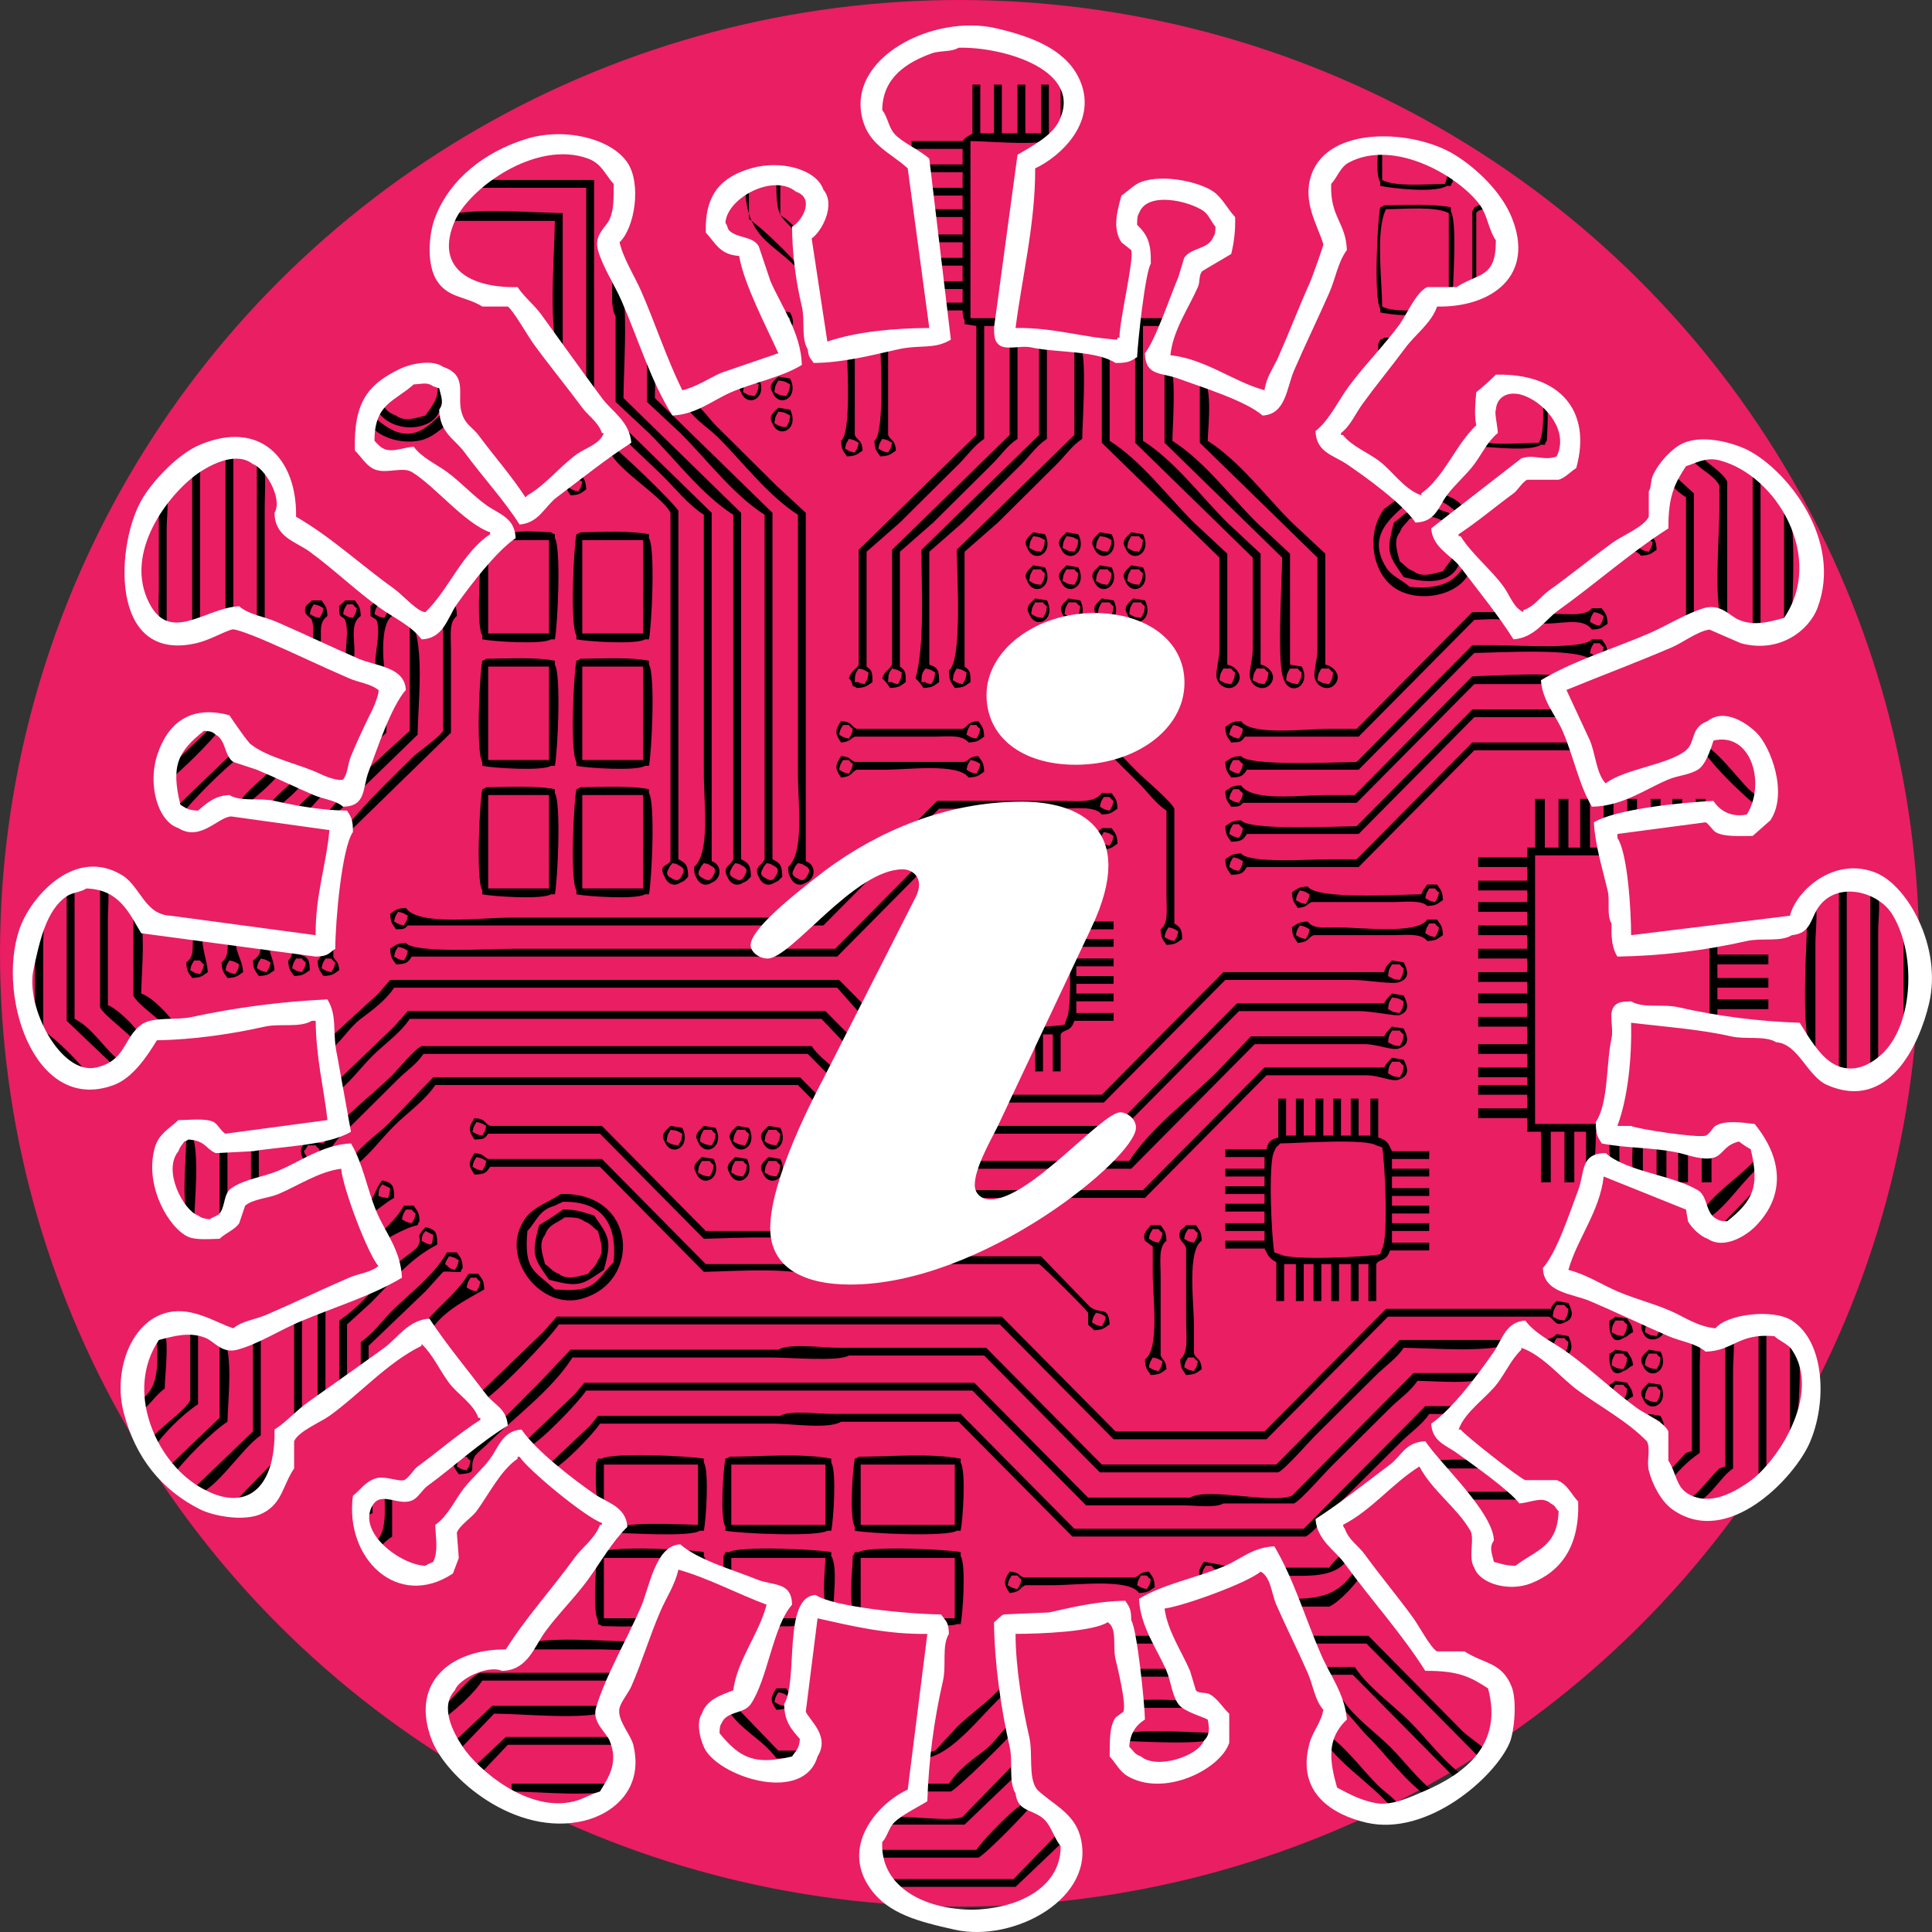 <svg width="189" height="189" viewBox="0 0 189 189" fill="none" xmlns="http://www.w3.org/2000/svg">
<rect x="0" y="0" width="189" height="189" fill="#333333" stroke="none"/>
<ellipse cx="93.874" cy="93.257" rx="93.874" ry="93.257" fill="#E91E63"/>
<g clip-path="url(#clip0)">
<path fill-rule="evenodd" clip-rule="evenodd" d="M95.129 8.282H95.896V13.042H97.238V8.282H98.005V13.042H99.54V8.282H100.307V13.042H101.841V8.282H102.608V13.042H103.759V13.422C101.901 14.38 97.509 13.826 94.937 13.803V31.129H98.389V31.89H96.279V42.933C95.292 43.575 94.606 44.594 93.786 45.408L88.033 51.12L84.772 53.976V65.209C85.319 65.585 85.35 65.783 85.348 66.732C84.788 67.082 84.791 67.254 83.813 67.303C83.618 67.151 83.761 67.236 83.43 67.113C83.317 66.686 83.286 66.608 83.046 66.352C83.259 65.597 83.781 65.486 84.005 65.019V53.786L95.512 42.553V31.89L94.361 31.7V31.319C94.193 31.073 94.19 30.85 94.17 30.367H91.677V29.606H94.17V28.273H91.485L91.293 27.512H94.17V25.988H91.101V25.227H94.17V23.704H90.909V23.513H90.718V22.942H94.17V21.229H90.526V20.467H94.17V19.134H90.334V18.944H90.142V18.373H94.17V16.849H89.95V16.088H94.17V14.565H89.183V13.803H94.17C94.457 13.328 95.025 13.2 95.129 13.042V8.282ZM103.759 8.282H104.526V12.28C104.215 12.519 104.141 12.68 103.951 13.042H103.759V8.282ZM134.827 14.184H135.211V17.611C136.523 18.292 139.409 18.015 141.348 17.992C141.521 17.645 141.671 16.654 141.923 16.278V16.469C142.124 16.764 142.121 17.247 142.115 17.802C141.962 17.996 142.047 17.854 141.923 18.182H141.54C140.425 18.906 136.247 18.438 135.019 18.182V17.802C134.582 17.136 134.802 15.203 134.827 14.184ZM60.032 16.278C60.381 16.552 60.497 16.924 60.8 17.23C60.858 19.025 60.665 20.819 60.224 22.561H60.032V16.278ZM75.95 17.23H76.334V21.038C77.08 21.507 78.135 22.436 78.444 23.323H78.252C76.473 20.733 75.891 22.091 75.95 17.23ZM58.115 17.611V38.935L69.622 50.168V84.249C70.676 84.583 70.603 85.985 69.622 86.343C68.954 86.811 68.313 86.392 68.087 85.772C67.919 85.524 67.916 85.302 67.895 84.82C69.51 83.379 68.854 78.618 68.854 75.681V50.359C67.291 49.344 66.124 47.839 64.827 46.551C63.12 44.856 61.284 43.375 59.841 41.41C59.198 40.534 57.769 39.53 57.347 38.554V18.373H45.841V18.182H46.032C46.625 17.405 47.931 17.611 49.293 17.611H58.115ZM72.882 17.802H73.265V21.419C74.439 22.176 78.574 26.074 79.019 27.321H78.827C76.393 23.739 72.838 24.038 72.882 17.802ZM135.403 20.086C137.523 20.066 140.117 19.923 141.923 20.277V20.657C142.561 21.657 142.137 27.359 142.115 29.035H141.732V20.848C140.42 20.167 137.533 20.444 135.595 20.467C134.55 22.468 135.188 27.252 135.211 29.987C136.074 30.44 137.64 30.391 139.047 30.367V30.558H138.855C138.103 31.059 135.82 30.733 135.019 30.558V30.177C134.384 29.194 134.752 21.576 135.019 20.277C135.356 20.156 135.205 20.24 135.403 20.086ZM144.608 20.086C145.127 20.062 145.646 20.126 146.143 20.277V20.467C145.436 20.465 144.648 20.395 144.416 20.848V28.463H144.225V28.654H144.033V20.657C144.186 20.463 144.101 20.605 144.225 20.277C144.561 20.156 144.411 20.24 144.608 20.086ZM55.046 20.848V35.127H54.854C53.547 32.979 54.255 25.019 54.279 21.609H43.539V21.229C45.036 20.247 52.51 20.822 55.046 20.848ZM60.032 25.417C61.704 27.479 61.012 35.174 60.991 38.935L72.498 50.168V84.058C73.252 84.424 73.44 84.648 73.457 85.772C73.112 86.07 73.212 86.146 72.69 86.343C72.022 86.811 71.382 86.392 71.156 85.772C70.603 84.784 71.531 84.655 71.731 84.058V50.359C68.589 48.336 66.106 44.965 63.484 42.362L60.224 39.316V30.939C59.58 29.942 60.007 26.841 60.032 25.417ZM76.142 30.367L77.293 30.558C77.796 31.606 77.594 31.907 76.909 32.652C76.573 32.532 76.723 32.615 76.526 32.462C76.447 32.415 76.381 32.35 76.334 32.271C77.19 32.139 77.228 32.043 77.293 31.129C76.855 30.896 76.861 30.817 76.142 30.748C76.046 30.903 75.915 31.034 75.759 31.129V30.558C76.095 30.438 75.945 30.521 76.142 30.367ZM110.663 31.129H114.499C114.411 31.793 114.267 31.89 114.115 32.462H113.923V31.89H111.814V43.124C114.962 45.131 117.442 48.521 120.06 51.12L123.32 54.166V65.019C124.082 65.148 124.989 66.059 124.279 66.923C123.686 67.646 122.644 67.262 122.362 66.542C122.045 65.961 122.551 64.676 122.553 63.496V54.547L111.046 43.314V31.89C110.562 31.611 110.75 31.807 110.663 31.129ZM98.772 33.033H99.54V42.933C98.552 43.575 97.867 44.594 97.046 45.408L91.293 51.12L88.033 53.976V65.209C88.579 65.585 88.611 65.783 88.608 66.732C88.048 67.082 88.052 67.254 87.074 67.303C86.86 66.955 86.602 66.635 86.307 66.352C86.521 65.62 87.053 65.503 87.266 65.019V53.786L98.772 42.553V33.033ZM135.403 33.033H136.937V33.223H136.745C136.488 33.392 135.701 33.501 135.403 33.604C135.248 34.086 135.184 35.219 135.019 35.698H134.827V33.604C134.981 33.41 134.895 33.552 135.019 33.223C135.356 33.103 135.205 33.187 135.403 33.033ZM63.293 33.223C64.308 34.309 64.093 36.829 64.06 38.935L75.567 50.168V84.058C76.32 84.424 76.509 84.648 76.526 85.772C76.18 86.07 76.28 86.146 75.759 86.343C75.091 86.811 74.45 86.392 74.224 85.772C73.671 84.784 74.6 84.655 74.8 84.058V50.359C71.657 48.339 69.174 44.964 66.553 42.362L63.293 39.316V33.223ZM101.649 33.223H102.416V42.933C101.429 43.574 100.743 44.594 99.923 45.408L94.17 51.12L90.909 53.976V65.019C91.753 65.277 91.885 65.613 91.868 66.732C91.308 67.082 91.312 67.254 90.334 67.303C90.121 66.955 89.863 66.635 89.567 66.352C90.459 63.12 90.15 57.919 90.142 53.786L101.649 42.553V33.223ZM86.115 33.414H86.882V42.553C87.149 43.166 87.559 42.941 87.649 44.076C87.089 44.426 87.093 44.597 86.115 44.647C85.762 44.091 85.59 44.094 85.54 43.124C86.544 42.374 86.15 35.45 86.115 33.414ZM105.101 33.604C105.499 33.675 105.47 33.65 105.677 33.794C106.357 34.863 105.89 41.14 105.868 42.933C104.881 43.575 104.195 44.594 103.375 45.408L97.622 51.12L94.361 53.976V65.209C94.908 65.585 94.939 65.783 94.937 66.732C94.377 67.082 94.381 67.254 93.403 67.303C93.029 66.716 92.849 66.65 92.827 65.59C94.14 64.692 93.633 56.33 93.594 53.786L105.101 42.553V33.604ZM77.101 33.794C77.561 34.147 77.624 34.335 77.676 35.127H77.485V34.746C77.198 34.437 77.187 34.361 77.101 33.794ZM82.855 33.985H83.622V42.553C83.888 43.166 84.298 42.941 84.389 44.076C83.829 44.426 83.833 44.597 82.855 44.647C82.502 44.091 82.329 44.094 82.279 43.124C83.276 42.381 82.891 35.967 82.855 33.985ZM107.786 34.175H108.553V43.124C111.702 45.131 114.182 48.521 116.8 51.12L120.06 54.166V65.019C120.821 65.148 121.729 66.059 121.019 66.923C120.426 67.646 119.384 67.262 119.101 66.542C118.784 65.961 119.291 64.676 119.293 63.496V54.547L107.786 43.314V34.175ZM76.526 35.508H77.293V35.698H76.909C76.576 35.903 76.474 35.895 76.142 35.698C76.478 35.578 76.328 35.662 76.526 35.508ZM113.923 35.698C114.321 35.769 114.292 35.744 114.499 35.889C115.074 36.785 114.712 41.624 114.69 43.124C117.839 45.131 120.319 48.521 122.937 51.12L126.197 54.166V65.019L127.348 65.209C128.294 67.102 126.239 68.153 125.622 66.542C124.867 65.252 125.406 57.185 125.43 54.547L113.923 43.314V35.698ZM42.772 36.841C43.717 37.134 43.787 37.664 43.731 38.935C43.182 39.679 42.969 40.713 42.197 41.22C40.164 42.553 36.939 41.494 36.635 39.316C36.947 39.059 36.85 39.194 37.019 38.745H37.21C37.334 39.752 37.895 40.375 38.745 40.649C39.559 41.313 40.715 40.883 41.621 40.649C42.492 39.394 43.041 38.905 42.772 36.841ZM73.074 36.841L74.224 37.031C75.171 38.924 73.115 39.975 72.498 38.364C72.038 37.629 72.672 37.266 73.074 36.841ZM76.142 36.841L77.293 37.031C78.239 38.924 76.184 39.975 75.567 38.364C75.106 37.629 75.741 37.266 76.142 36.841ZM117.375 36.841C118.702 37.271 118.205 41.403 118.142 43.124C121.291 45.131 123.771 48.521 126.389 51.12L129.649 54.166V65.019C130.41 65.148 131.318 66.059 130.608 66.923C130.015 67.646 128.973 67.262 128.69 66.542C128.374 65.961 128.88 64.676 128.882 63.496V54.547L117.375 43.314V36.841ZM73.074 37.221C72.839 37.656 72.76 37.65 72.69 38.364C73.127 38.597 73.122 38.676 73.841 38.745C74.076 38.31 74.155 38.316 74.224 37.602C73.787 37.369 73.793 37.29 73.074 37.221ZM76.142 37.221C75.907 37.656 75.828 37.65 75.759 38.364C76.196 38.597 76.19 38.676 76.909 38.745C77.144 38.31 77.223 38.316 77.293 37.602C76.855 37.369 76.861 37.29 76.142 37.221ZM44.115 38.745C44.541 39.419 44.002 40.458 43.923 41.41C43.232 41.877 42.431 42.639 41.621 42.933C39.352 43.758 36.059 42.577 35.868 40.649C36.021 40.454 35.936 40.596 36.06 40.268C36.139 40.314 36.205 40.38 36.252 40.458C39.835 43.933 41.483 42.321 44.115 39.506V38.745ZM150.937 38.745C151.634 39.37 151.359 41.852 151.321 43.124C151.167 43.318 151.253 43.176 151.129 43.505H150.745C149.64 44.206 146.166 43.72 144.608 43.695C144.544 43.568 144.48 43.441 144.416 43.314H144.608V43.124C146.091 43.619 148.724 43.33 150.553 43.314C151.085 42.313 150.961 40.315 150.937 38.745ZM67.32 39.125C68.492 39.54 69.193 40.795 70.005 41.6L75.95 47.503L78.827 50.168V84.249C79.882 84.583 79.809 85.985 78.827 86.343C78.159 86.811 77.519 86.392 77.293 85.772C77.125 85.524 77.121 85.302 77.101 84.82C78.716 83.379 78.06 78.618 78.06 75.681V50.359C75.06 48.423 72.7 45.228 70.197 42.743C69.194 41.747 67.444 40.727 66.937 39.316C67.273 39.196 67.123 39.279 67.32 39.125ZM76.142 39.887L77.293 40.077C78.239 41.97 76.184 43.021 75.567 41.41C75.106 40.675 75.741 40.312 76.142 39.887ZM76.142 40.268C75.907 40.702 75.828 40.696 75.759 41.41C76.196 41.643 76.19 41.722 76.909 41.791C77.144 41.357 77.223 41.362 77.293 40.649C76.855 40.415 76.861 40.337 76.142 40.268ZM83.046 42.933C82.831 43.331 82.771 43.282 82.663 43.885C83.064 44.099 83.014 44.158 83.622 44.266C83.837 43.868 83.897 43.917 84.005 43.314C83.604 43.101 83.654 43.041 83.046 42.933ZM86.307 42.933C86.092 43.331 86.032 43.282 85.923 43.885C86.324 44.099 86.274 44.158 86.882 44.266C87.097 43.868 87.157 43.917 87.266 43.314C86.865 43.101 86.914 43.041 86.307 42.933ZM59.649 43.505C60.317 43.74 66.084 49.358 66.361 49.978V84.058C67.115 84.424 67.303 84.648 67.32 85.772C66.975 86.07 67.075 86.146 66.553 86.343C65.885 86.811 65.245 86.392 65.019 85.772C64.358 84.581 65.295 84.748 65.594 84.249V50.168C64.793 48.431 58.986 45.153 59.649 43.505ZM22.06 43.885H22.827V60.259C22.562 60.28 22.303 60.345 22.06 60.449V43.885ZM165.321 44.266H166.088C166.767 45.269 168.497 46.084 168.965 47.122V61.021H168.581C167.588 59.502 168.199 52.497 168.197 49.978V47.503C167.62 46.227 165.36 45.627 165.321 44.266ZM25.128 61.401V44.456H25.512C26.119 45.629 25.895 48.023 25.895 49.787V61.592H25.703C25.498 61.449 25.522 61.477 25.128 61.401ZM19.567 61.782H18.799V45.218C19.25 45.083 19.228 45.023 19.567 44.837V61.782ZM172.225 61.972H171.458V46.17C170.922 45.823 170.465 45.369 170.115 44.837H170.499L172.225 45.98V61.972ZM163.211 45.98L165.704 48.264V61.211L164.937 61.401V48.645C164.193 48.185 163.21 47.367 163.019 46.36C163.173 46.166 163.087 46.308 163.211 45.98ZM55.813 46.36H56.772C57.125 46.916 57.297 46.913 57.347 47.883C56.788 48.233 56.791 48.405 55.813 48.455C55.188 47.522 55.218 47.293 55.813 46.36ZM56.005 46.741C55.79 47.139 55.73 47.09 55.621 47.693C56.023 47.907 55.973 47.966 56.58 48.074C56.795 47.676 56.855 47.725 56.964 47.122C56.563 46.908 56.613 46.849 56.005 46.741ZM16.114 47.693C16.598 48.459 16.306 50.562 16.306 51.691V61.592H15.923C15.372 60.762 15.539 58.99 15.539 57.593V48.455C15.693 48.26 15.607 48.403 15.731 48.074C15.887 47.978 16.018 47.848 16.114 47.693ZM140.581 48.264C141.808 48.395 143.251 49.177 143.458 50.359H143.266V50.549H142.882C142.357 49.914 141.704 49.395 140.964 49.026H140.197C139.992 48.784 140.527 48.391 140.581 48.264ZM136.937 48.645C137.271 48.731 137.594 48.859 137.896 49.026C136.316 50.459 133.595 52.279 135.595 55.499C136.148 56.391 137.146 56.712 137.896 57.403C140.796 57.677 142.441 57.029 143.458 54.928H143.649V55.118C143.903 55.449 143.981 55.424 143.841 55.69C143.115 58.131 139.01 59.12 136.553 57.593C134.241 56.156 133.583 52.228 135.403 49.787L136.937 48.645ZM174.526 48.645C175.869 49.69 175.328 58.319 175.293 61.021C174.955 61.203 174.971 61.26 174.526 61.401V48.645ZM139.43 49.597C140.527 49.624 140.901 49.94 141.732 50.168C141.931 50.468 142.619 50.944 142.307 51.12C141.974 51.372 141.999 51.449 141.732 51.311C140.47 50.48 139.629 50.317 137.896 50.739C137.549 51.257 137.172 51.414 136.937 52.072C136.267 52.881 136.701 54.028 136.937 54.928C137.458 55.272 137.617 55.647 138.279 55.88C139.094 56.545 140.25 56.114 141.156 55.88C141.642 55.143 142.104 54.716 142.499 53.786C142.871 54.137 143.047 54.354 142.882 54.738C142.258 57.224 139.548 57.087 137.321 56.451C135.855 54.348 135.551 54.063 136.362 51.12C137.164 50.586 137.442 49.974 138.663 49.787C138.922 50.097 138.786 50.001 139.238 50.168C139.302 49.978 139.366 49.787 139.43 49.597ZM47.758 61.972H53.704V52.834H48.909V52.643H49.101C49.77 51.734 52.336 52.025 53.895 52.072C54.091 52.224 53.948 52.14 54.279 52.263V52.643C54.914 53.627 54.546 61.244 54.279 62.544H53.895C53.064 63.082 48.191 62.753 47.183 62.544V62.163C46.598 61.249 46.97 56.267 46.991 54.738L47.758 54.166V61.972ZM56.772 52.072C58.952 52.052 61.621 51.898 63.484 52.263V52.643C64.12 53.627 63.752 61.244 63.484 62.544H63.101C62.27 63.082 57.396 62.753 56.389 62.544V62.163C55.754 61.18 56.122 53.562 56.389 52.263C56.725 52.142 56.575 52.226 56.772 52.072ZM101.074 52.072L102.224 52.263C103.171 54.155 101.115 55.206 100.498 53.595C100.038 52.86 100.672 52.498 101.074 52.072ZM104.334 52.072L105.485 52.263C106.431 54.155 104.376 55.206 103.759 53.595C103.298 52.86 103.932 52.498 104.334 52.072ZM107.594 52.072L108.745 52.263C109.691 54.155 107.636 55.206 107.019 53.595C106.559 52.86 107.193 52.498 107.594 52.072ZM110.663 52.072L111.814 52.263C112.76 54.155 110.704 55.206 110.088 53.595C109.627 52.86 110.261 52.498 110.663 52.072ZM160.718 52.263H161.485C161.838 52.818 162.01 52.815 162.06 53.786C161.501 54.136 161.504 54.307 160.526 54.357C160.1 53.794 159.589 53.981 158.992 53.595H159.184C159.665 53.104 160.313 52.836 160.718 52.263ZM101.074 52.453C100.839 52.887 100.76 52.882 100.69 53.595C101.128 53.828 101.122 53.907 101.841 53.976C102.076 53.542 102.155 53.547 102.224 52.834C101.787 52.6 101.793 52.522 101.074 52.453ZM104.334 52.453C104.099 52.887 104.02 52.882 103.951 53.595C104.388 53.828 104.382 53.907 105.101 53.976C105.336 53.542 105.415 53.547 105.485 52.834C105.047 52.6 105.053 52.522 104.334 52.453ZM107.594 52.453C107.359 52.887 107.28 52.882 107.211 53.595C107.648 53.828 107.643 53.907 108.361 53.976C108.596 53.542 108.676 53.547 108.745 52.834C108.308 52.6 108.313 52.522 107.594 52.453ZM110.663 52.453C110.428 52.887 110.349 52.882 110.279 53.595C110.717 53.828 110.711 53.907 111.43 53.976C111.665 53.542 111.744 53.547 111.814 52.834C111.657 52.738 111.526 52.608 111.43 52.453H110.663ZM160.718 52.643C160.503 53.041 160.443 52.992 160.334 53.595C160.735 53.809 160.686 53.868 161.293 53.976C161.508 53.578 161.568 53.627 161.677 53.024C161.276 52.811 161.326 52.751 160.718 52.643ZM56.964 52.834V61.972H62.909V52.834H56.964ZM101.074 55.309L102.224 55.499C103.171 57.392 101.115 58.443 100.498 56.832C100.038 56.097 100.672 55.734 101.074 55.309ZM104.334 55.309L105.485 55.499C106.431 57.392 104.376 58.443 103.759 56.832C103.298 56.097 103.932 55.734 104.334 55.309ZM107.594 55.309L108.745 55.499C109.691 57.392 107.636 58.443 107.019 56.832C106.559 56.097 107.193 55.734 107.594 55.309ZM110.663 55.309L111.814 55.499C112.76 57.392 110.704 58.443 110.088 56.832C109.627 56.097 110.261 55.734 110.663 55.309ZM101.074 55.69C100.839 56.124 100.76 56.118 100.69 56.832C101.128 57.065 101.122 57.144 101.841 57.213C102.076 56.778 102.155 56.784 102.224 56.07C102.068 55.975 101.937 55.845 101.841 55.69H101.074ZM104.334 55.69C104.099 56.124 104.02 56.118 103.951 56.832C104.388 57.065 104.382 57.144 105.101 57.213C105.336 56.778 105.415 56.784 105.485 56.07C105.329 55.975 105.197 55.845 105.101 55.69H104.334ZM107.594 55.69C107.359 56.124 107.28 56.118 107.211 56.832C107.648 57.065 107.643 57.144 108.361 57.213C108.596 56.778 108.676 56.784 108.745 56.07C108.589 55.975 108.458 55.845 108.361 55.69H107.594ZM110.663 55.69C110.428 56.124 110.349 56.118 110.279 56.832C110.717 57.065 110.711 57.144 111.43 57.213C111.665 56.778 111.744 56.784 111.814 56.07C111.657 55.975 111.526 55.845 111.43 55.69H110.663ZM101.266 58.545L102.416 58.736C103.363 60.629 101.307 61.679 100.69 60.069C100.23 59.334 100.864 58.971 101.266 58.545ZM104.526 58.545L105.677 58.736C106.623 60.629 104.567 61.679 103.951 60.069C103.49 59.334 104.124 58.971 104.526 58.545ZM107.786 58.545L108.937 58.736C109.883 60.629 107.828 61.679 107.211 60.069C106.751 59.334 107.385 58.971 107.786 58.545ZM110.855 58.545L112.005 58.736C112.952 60.629 110.896 61.679 110.279 60.069C109.819 59.334 110.453 58.971 110.855 58.545ZM30.498 58.736H31.457C31.809 59.292 31.982 59.288 32.032 60.259C30.842 61.083 31.83 62.626 31.073 63.877C30.878 63.724 31.021 63.809 30.69 63.686C30.435 62.97 30.837 61.517 30.498 60.64C30.374 60.318 29.582 60.176 29.923 59.307C29.973 59.179 30.385 58.92 30.498 58.736ZM33.758 58.736H34.717C35.07 59.292 35.243 59.288 35.293 60.259C33.856 61.258 35.254 63.694 34.334 65.209C34.138 65.057 34.281 65.142 33.95 65.019C33.567 63.926 34.244 61.891 33.758 60.64C33.632 60.313 33.217 60.466 33.183 59.878V59.307C33.233 59.179 33.646 58.921 33.758 58.736ZM36.827 58.736H37.786C38.138 59.292 38.311 59.288 38.361 60.259C37.157 61.049 37.425 64.894 37.786 66.542H37.594C37.446 66.412 37.166 66.292 37.019 66.161C36.175 64.874 37.435 62.218 36.827 60.64L36.252 60.259V59.307C36.302 59.179 36.714 58.92 36.827 58.736ZM43.731 58.736C44.521 58.977 44.671 59.234 44.69 60.259C43.907 60.846 44.115 62.144 44.115 63.496V71.683L33.183 82.345V81.773C35.329 78.987 37.806 76.612 40.279 74.158C40.844 73.597 43.1 72.034 43.347 71.492V60.83C42.963 60.564 42.951 60.574 42.772 60.069H43.156C43.456 60.417 43.325 60.334 43.923 60.449C44.138 60.051 44.198 60.101 44.306 59.497C43.922 59.231 43.91 59.241 43.731 58.736ZM101.266 58.926C101.031 59.361 100.951 59.355 100.882 60.069C101.319 60.302 101.314 60.38 102.033 60.449C102.268 60.015 102.347 60.021 102.416 59.307C102.26 59.212 102.129 59.081 102.033 58.926H101.266ZM104.526 58.926C104.291 59.361 104.212 59.355 104.142 60.069C104.58 60.302 104.574 60.38 105.293 60.449C105.528 60.015 105.607 60.021 105.677 59.307C105.52 59.212 105.389 59.081 105.293 58.926H104.526ZM107.786 58.926C107.551 59.361 107.472 59.355 107.403 60.069C107.84 60.302 107.834 60.38 108.553 60.449C108.788 60.015 108.867 60.021 108.937 59.307C108.781 59.212 108.649 59.081 108.553 58.926H107.786ZM110.855 58.926C110.62 59.361 110.541 59.355 110.471 60.069C110.909 60.302 110.903 60.38 111.622 60.449C111.857 60.015 111.936 60.021 112.005 59.307C111.849 59.212 111.718 59.081 111.622 58.926H110.855ZM30.69 59.117C30.475 59.515 30.415 59.465 30.306 60.069C30.707 60.282 30.658 60.342 31.265 60.449C31.48 60.051 31.54 60.101 31.649 59.497C31.248 59.284 31.297 59.224 30.69 59.117ZM33.95 59.117C33.735 59.515 33.675 59.465 33.567 60.069C33.968 60.282 33.918 60.342 34.526 60.449C34.74 60.051 34.8 60.101 34.909 59.497C34.753 59.402 34.621 59.272 34.526 59.117H33.95ZM37.019 59.117C36.804 59.515 36.744 59.465 36.635 60.069C37.036 60.282 36.986 60.342 37.594 60.449C37.809 60.051 37.869 60.101 37.978 59.497C37.577 59.284 37.626 59.224 37.019 59.117ZM155.732 59.497H156.691C157.043 60.053 157.216 60.05 157.266 61.021C156.706 61.37 156.71 61.542 155.732 61.592C154.587 59.973 151.333 61.683 149.595 60.64H149.978C151.015 59.332 154.703 60.812 155.732 59.497ZM39.32 59.688C41.812 61.25 40.916 67.944 40.854 71.873L32.224 80.25C31.953 80.156 31.695 80.028 31.457 79.869H31.649L33.567 77.775L34.334 77.966C34.398 77.585 34.462 77.204 34.526 76.823C35.051 75.947 36.976 74.391 37.786 73.587L40.087 71.492V60.83C39.586 60.511 39.452 60.418 39.32 59.688ZM144.033 59.878H147.485C147.603 60.18 147.802 60.443 148.06 60.64V60.83H147.677C147.04 60.416 145.211 60.615 144.225 60.64L132.91 72.063H121.786C121.429 72.576 121.33 72.608 120.444 72.635C120.091 72.079 119.918 72.082 119.868 71.111C120.428 70.761 120.425 70.59 121.403 70.54C122.423 72.004 127.66 71.303 130.033 71.302H132.718L144.033 59.878ZM155.923 59.878C155.708 60.276 155.648 60.227 155.54 60.83C155.941 61.044 155.891 61.103 156.499 61.211C156.714 60.813 156.774 60.862 156.882 60.259C156.481 60.046 156.531 59.986 155.923 59.878ZM101.266 61.782L102.416 61.972C103.363 63.865 101.307 64.916 100.69 63.305C100.23 62.57 100.864 62.208 101.266 61.782ZM104.526 61.782L105.677 61.972C106.623 63.865 104.567 64.916 103.951 63.305C103.49 62.57 104.124 62.208 104.526 61.782ZM107.786 61.782L108.937 61.972C109.883 63.865 107.828 64.916 107.211 63.305C106.751 62.57 107.385 62.208 107.786 61.782ZM110.855 61.782L112.005 61.972C112.952 63.865 110.896 64.916 110.279 63.305C109.819 62.57 110.453 62.208 110.855 61.782ZM101.266 62.163C101.031 62.597 100.951 62.592 100.882 63.305C101.319 63.538 101.314 63.617 102.033 63.686C102.268 63.252 102.347 63.258 102.416 62.544C102.26 62.448 102.129 62.318 102.033 62.163H101.266ZM104.526 62.163C104.291 62.597 104.212 62.592 104.142 63.305C104.58 63.538 104.574 63.617 105.293 63.686C105.528 63.252 105.607 63.258 105.677 62.544C105.239 62.31 105.245 62.232 104.526 62.163ZM107.786 62.163C107.551 62.597 107.472 62.592 107.403 63.305C107.84 63.538 107.834 63.617 108.553 63.686C108.788 63.252 108.867 63.258 108.937 62.544C108.781 62.448 108.649 62.318 108.553 62.163H107.786ZM110.855 62.163C110.62 62.597 110.541 62.592 110.471 63.305C110.909 63.538 110.903 63.617 111.622 63.686C111.857 63.252 111.936 63.258 112.005 62.544C111.849 62.448 111.718 62.318 111.622 62.163H110.855ZM155.732 62.544H156.691C157.043 63.099 157.216 63.096 157.266 64.067C156.706 64.417 156.71 64.588 155.732 64.638C154.83 63.339 146.752 63.838 144.225 63.877L132.91 75.3H121.978C121.598 75.894 121.437 76.031 120.444 76.062C120.091 75.506 119.918 75.51 119.868 74.538C120.428 74.189 120.425 74.017 121.403 73.967C122.172 74.979 130.525 74.572 132.718 74.538L144.033 63.115H146.143C148.234 63.111 154.917 63.581 155.732 62.544ZM155.923 62.925C155.708 63.323 155.648 63.273 155.54 63.877C155.941 64.09 155.891 64.15 156.499 64.257C156.714 63.859 156.774 63.908 156.882 63.305C156.726 63.21 156.595 63.08 156.499 62.925H155.923ZM47.567 64.448C49.746 64.427 52.415 64.273 54.279 64.638V65.019C54.914 66.002 54.546 73.619 54.279 74.919H53.895C53.064 75.457 48.191 75.129 47.183 74.919V74.538C46.548 73.555 46.916 65.938 47.183 64.638C47.52 64.518 47.369 64.601 47.567 64.448ZM56.772 64.448C58.952 64.427 61.621 64.273 63.484 64.638V65.019C64.12 66.002 63.752 73.619 63.484 74.919H63.101C62.27 75.457 57.396 75.129 56.389 74.919V74.538C55.754 73.555 56.122 65.938 56.389 64.638C56.725 64.518 56.575 64.601 56.772 64.448ZM47.758 65.209V74.348H53.704V65.209H47.758ZM56.964 65.209V74.348H62.909V65.209H56.964ZM84.005 65.4C83.703 65.826 83.637 65.905 83.622 66.732H84.005C84.211 66.876 84.187 66.847 84.581 66.923C84.816 66.489 84.895 66.494 84.964 65.78C84.563 65.567 84.613 65.507 84.005 65.4ZM87.266 65.4C86.964 65.826 86.898 65.905 86.882 66.732H87.266C87.471 66.876 87.447 66.847 87.841 66.923C88.076 66.489 88.155 66.494 88.224 65.78C87.823 65.567 87.873 65.507 87.266 65.4ZM90.526 65.4C90.224 65.826 90.158 65.905 90.142 66.732H90.526C90.732 66.876 90.707 66.847 91.101 66.923C91.336 66.489 91.415 66.494 91.485 65.78C91.084 65.567 91.133 65.507 90.526 65.4ZM93.594 65.4C93.359 65.834 93.28 65.828 93.211 66.542C93.612 66.755 93.562 66.815 94.17 66.923C94.405 66.489 94.484 66.494 94.553 65.78C94.152 65.567 94.202 65.507 93.594 65.4ZM119.677 65.4C119.442 65.834 119.362 65.828 119.293 66.542C119.731 66.775 119.725 66.854 120.444 66.923C120.679 66.489 120.758 66.494 120.827 65.78C120.671 65.685 120.54 65.555 120.444 65.4H119.677ZM122.937 65.4C122.702 65.834 122.623 65.828 122.553 66.542C122.991 66.775 122.985 66.854 123.704 66.923C123.939 66.489 124.018 66.494 124.088 65.78C123.931 65.685 123.8 65.555 123.704 65.4H122.937ZM126.197 65.4C125.962 65.834 125.883 65.828 125.814 66.542C126.251 66.775 126.245 66.854 126.964 66.923C127.199 66.489 127.278 66.494 127.348 65.78C127.192 65.685 127.06 65.555 126.964 65.4H126.197ZM129.266 65.4C129.031 65.834 128.952 65.828 128.882 66.542C129.32 66.775 129.314 66.854 130.033 66.923C130.268 66.489 130.347 66.494 130.416 65.78C130.26 65.685 130.129 65.555 130.033 65.4H129.266ZM144.033 66.161C145.855 66.135 152.351 65.671 153.43 66.352C152.734 66.458 152.534 66.785 152.088 66.923H144.225L132.718 78.537H121.594C121.261 78.922 121.183 78.892 120.444 78.918C120.091 78.362 119.918 78.365 119.868 77.394C120.428 77.044 120.425 76.873 121.403 76.823C122.47 78.462 127.233 77.776 129.841 77.775H132.526L144.033 66.161ZM103.375 67.303H104.334C104.459 67.513 104.84 67.72 104.909 67.875C105.085 68.266 104.672 68.925 104.718 69.017L106.252 70.35L111.238 75.49C111.957 76.204 114.534 78.357 114.882 79.108V90.341C115.48 90.718 115.619 90.879 115.649 91.864C115.089 92.214 115.093 92.386 114.115 92.435C113.762 91.88 113.59 91.883 113.54 90.912C114.323 90.325 114.115 89.027 114.115 87.675V79.298C113.055 78.624 112.306 77.502 111.43 76.633C109.448 74.665 107.467 72.698 105.485 70.731C104.213 69.47 102.103 69.412 103.375 67.303ZM103.567 67.684C103.352 68.082 103.292 68.033 103.183 68.636C103.584 68.85 103.535 68.909 104.142 69.017C104.357 68.619 104.417 68.668 104.526 68.065C104.37 67.97 104.238 67.839 104.142 67.684H103.567ZM37.594 69.017C37.929 69.52 37.81 70.863 37.786 71.683L35.868 73.396V73.015C36.691 72.133 37.378 70.424 37.594 69.017ZM153.047 69.398C153.068 69.66 153.133 69.918 153.238 70.159H144.225L132.91 81.583H121.978C121.598 82.177 121.437 82.314 120.444 82.345C120.091 81.789 119.918 81.792 119.868 80.821C120.428 80.472 120.425 80.3 121.403 80.25C122.172 81.262 130.525 80.855 132.718 80.821L144.033 69.398H153.047ZM82.279 70.54C83.422 70.627 83.197 71.04 83.813 71.302H94.17C94.787 71.038 94.561 70.627 95.704 70.54C96.056 71.096 96.229 71.092 96.279 72.063C95.719 72.413 95.723 72.585 94.745 72.635C94.14 71.835 92.684 72.063 91.293 72.063H83.622C83.136 72.262 83.231 72.552 82.279 72.635C81.654 71.702 81.683 71.473 82.279 70.54ZM21.101 70.731C21.531 70.842 21.61 70.873 21.868 71.111H21.676C20.839 72.382 17.393 75.797 16.114 76.633V75.49L21.101 70.731ZM82.471 70.921C82.256 71.319 82.196 71.27 82.087 71.873C82.488 72.086 82.439 72.146 83.046 72.254C83.261 71.856 83.321 71.905 83.43 71.302C83.274 71.206 83.142 71.076 83.046 70.921H82.471ZM94.937 70.921C94.722 71.319 94.662 71.27 94.553 71.873C94.954 72.086 94.904 72.146 95.512 72.254C95.727 71.856 95.787 71.905 95.896 71.302C95.74 71.206 95.608 71.076 95.512 70.921H94.937ZM120.636 70.921C120.421 71.319 120.361 71.27 120.252 71.873C120.653 72.086 120.603 72.146 121.211 72.254C121.426 71.856 121.486 71.905 121.594 71.302C121.193 71.088 121.243 71.029 120.636 70.921ZM168.581 71.111C170.032 71.245 172.52 73.356 172.417 74.919L171.841 74.538L168.581 71.111ZM144.033 72.635H154.389C154.453 72.888 154.517 73.142 154.581 73.396H144.225L132.91 84.82H121.978C121.598 85.414 121.437 85.551 120.444 85.581C120.091 85.025 119.918 85.029 119.868 84.058C120.428 83.708 120.425 83.537 121.403 83.487C122.181 84.505 128.227 84.06 130.225 84.058H132.718L144.033 72.635ZM166.28 72.635C167.795 73.138 169.918 76.055 171.074 77.204C171.597 77.724 172.638 78.243 172.417 78.918C172.296 79.251 172.38 79.102 172.225 79.298V79.108C171.09 78.382 166.435 73.976 166.28 72.635ZM23.019 73.396C23.415 73.621 23.38 73.526 23.594 73.967C22.242 74.846 18.539 78.528 17.649 79.869H17.457V79.679C17.145 79.422 17.242 79.557 17.073 79.108L23.019 73.396ZM82.279 73.967C83.235 74.037 83.138 74.346 83.622 74.538H94.361C94.846 74.344 94.747 74.036 95.704 73.967C96.056 74.523 96.229 74.519 96.279 75.49C95.719 75.84 95.723 76.012 94.745 76.062C93.759 74.63 88.813 75.3 86.498 75.3H83.813C83.194 75.57 83.417 75.959 82.279 76.062C81.654 75.129 81.683 74.9 82.279 73.967ZM82.471 74.348C82.256 74.746 82.196 74.697 82.087 75.3C82.488 75.513 82.439 75.573 83.046 75.681C83.261 75.283 83.321 75.332 83.43 74.729C83.274 74.633 83.142 74.503 83.046 74.348H82.471ZM94.937 74.348C94.722 74.746 94.662 74.697 94.553 75.3C94.954 75.513 94.904 75.573 95.512 75.681C95.727 75.283 95.787 75.332 95.896 74.729C95.495 74.515 95.544 74.456 94.937 74.348ZM120.636 74.348C120.421 74.746 120.361 74.697 120.252 75.3C120.653 75.513 120.603 75.573 121.211 75.681C121.426 75.283 121.486 75.332 121.594 74.729C121.438 74.633 121.307 74.503 121.211 74.348H120.636ZM26.662 75.11C26.991 75.116 27.316 75.18 27.621 75.3C27.575 75.379 27.509 75.444 27.43 75.49C26.494 76.902 24.939 77.894 23.786 79.108C22.451 78.421 25.849 76.27 26.662 75.11ZM29.156 75.871L29.923 76.252C29.876 76.331 29.81 76.396 29.731 76.442C28.937 77.642 27.64 78.46 26.662 79.489C25.354 78.821 28.394 76.952 29.156 75.871ZM31.265 76.823C31.833 76.981 31.789 76.907 32.032 77.394C30.987 78.09 30.406 79.424 29.156 79.869C28.409 78.981 30.486 77.939 31.265 76.823ZM47.567 77.014C49.746 76.993 52.415 76.839 54.279 77.204V77.585C54.914 78.568 54.546 86.185 54.279 87.485H53.895C53.064 88.023 48.191 87.695 47.183 87.485V87.104C46.548 86.121 46.916 78.504 47.183 77.204C47.52 77.084 47.369 77.167 47.567 77.014ZM56.772 77.014C58.952 76.993 61.621 76.839 63.484 77.204V77.585C64.12 78.568 63.752 86.185 63.484 87.485H63.101C62.27 88.023 57.396 87.695 56.389 87.485V87.104C55.754 86.121 56.122 78.504 56.389 77.204C56.725 77.084 56.575 77.167 56.772 77.014ZM120.636 77.204C120.421 77.602 120.361 77.553 120.252 78.156C120.653 78.369 120.603 78.429 121.211 78.537C121.426 78.139 121.486 78.188 121.594 77.585C121.438 77.489 121.307 77.359 121.211 77.204H120.636ZM107.786 77.585H108.745C109.098 78.141 109.27 78.137 109.32 79.108C108.761 79.458 108.764 79.629 107.786 79.679C107.115 78.803 105.08 79.108 103.567 79.108H91.868L80.553 90.531H39.895C39.562 90.916 39.484 90.887 38.745 90.912C38.392 90.356 38.219 90.36 38.169 89.389C38.729 89.039 38.727 88.868 39.704 88.818C40.888 90.605 47.022 89.77 49.868 89.77H80.361L91.677 78.346H103.567C105.329 78.346 107.045 78.619 107.786 77.585ZM47.758 77.775V86.914H53.704V77.775H47.758ZM56.964 77.775V86.914H62.909V77.775H56.964ZM107.978 77.966C107.763 78.364 107.703 78.314 107.594 78.918C107.995 79.131 107.946 79.191 108.553 79.298C108.768 78.9 108.828 78.95 108.937 78.346C108.781 78.251 108.649 78.121 108.553 77.966H107.978ZM150.17 78.156H151.129V82.916H152.471V78.156H153.43V82.916H154.581V78.156H155.54V82.916H156.882C156.857 82.254 156.818 81.386 157.074 81.012C157.127 81.924 157.321 82.823 157.649 83.677H150.17V109.951H157.266V110.142C157.122 110.346 157.151 110.322 157.074 110.713H156.115C156.118 112.371 155.99 114.026 155.732 115.663H155.156V110.713H154.006V115.663H153.047V110.713H151.704V115.663H150.745V110.713H149.403V109.38H144.608V108.428H149.403V107.096H144.608V106.144H149.403V105.382H144.608V104.43H149.403V103.097H144.608V102.145H149.403V100.432H144.608V99.48H149.403V98.147H144.608V97.195H149.403V96.053H144.608V95.101H149.403V93.768H144.608V92.816H149.403V91.483H144.608V90.531H149.403V89.199H144.608V88.247H149.403V87.104H144.608V86.152H149.403V84.82H144.608V83.868H149.403V82.916H150.17V78.156ZM156.882 78.156H157.841V80.631H157.458C157.252 80.774 157.276 80.745 156.882 80.821V78.156ZM159.184 78.156H160.143V80.441H159.184V78.156ZM161.485 78.156H162.444V80.06C162.115 80.066 161.791 80.13 161.485 80.25V78.156ZM163.595 78.156H164.554V79.679C164.247 79.794 163.923 79.858 163.595 79.869V78.156ZM165.896 78.156H166.855V79.489H165.896V78.156ZM120.636 80.631C120.421 81.029 120.361 80.98 120.252 81.583C120.653 81.796 120.603 81.856 121.211 81.964C121.426 81.566 121.486 81.615 121.594 81.012C121.438 80.916 121.307 80.786 121.211 80.631H120.636ZM107.786 81.012H108.745C109.098 81.568 109.27 81.564 109.32 82.535C108.761 82.885 108.764 83.056 107.786 83.106C107.075 82.087 105.478 82.345 103.759 82.345H93.019L81.896 93.578H40.279C39.899 94.172 39.737 94.309 38.745 94.339C38.392 93.784 38.219 93.787 38.169 92.816C38.729 92.466 38.727 92.295 39.704 92.245C40.515 93.287 48.082 92.816 50.252 92.816H81.704L92.827 81.583H103.951C105.414 81.583 107.134 81.843 107.786 81.012ZM107.978 81.393C107.763 81.791 107.703 81.741 107.594 82.345C107.995 82.558 107.946 82.618 108.553 82.725C108.768 82.327 108.828 82.376 108.937 81.773C108.536 81.56 108.585 81.5 107.978 81.393ZM120.636 83.868C120.421 84.266 120.361 84.216 120.252 84.82C120.653 85.033 120.603 85.093 121.211 85.2C121.426 84.802 121.486 84.852 121.594 84.249C121.193 84.035 121.243 83.975 120.636 83.868ZM65.786 84.439C65.569 84.733 65.578 84.599 65.402 85.01C65.115 85.502 65.264 85.707 65.786 85.962C66.281 86.248 66.488 86.099 66.745 85.581C67.032 85.089 66.883 84.884 66.361 84.629C66.156 84.486 66.18 84.515 65.786 84.439ZM68.854 84.439C68.637 84.733 68.646 84.599 68.471 85.01C68.183 85.502 68.333 85.707 68.854 85.962C69.35 86.248 69.556 86.099 69.813 85.581C70.101 85.089 69.952 84.884 69.43 84.629C69.224 84.486 69.248 84.515 68.854 84.439ZM71.923 84.439C71.706 84.733 71.715 84.599 71.539 85.01C71.252 85.502 71.401 85.707 71.923 85.962C72.418 86.248 72.625 86.099 72.882 85.581C73.169 85.089 73.02 84.884 72.498 84.629C72.293 84.486 72.317 84.515 71.923 84.439ZM74.992 84.439C74.774 84.733 74.783 84.599 74.608 85.01C74.32 85.502 74.47 85.707 74.992 85.962C75.487 86.248 75.693 86.099 75.95 85.581C76.238 85.089 76.089 84.884 75.567 84.629C75.361 84.486 75.385 84.515 74.992 84.439ZM78.06 84.439C77.843 84.733 77.852 84.599 77.676 85.01C77.389 85.502 77.538 85.707 78.06 85.962C78.555 86.248 78.762 86.099 79.019 85.581C79.306 85.089 79.157 84.884 78.635 84.629C78.43 84.486 78.454 84.515 78.06 84.439ZM94.17 85.01H94.937V88.627H95.896V85.01H96.663V88.627H97.814V85.01H98.581V88.627H99.54V85.01H100.307V88.627H101.266V85.01H102.033V88.627H103.183V85.01H103.951V88.818C105.128 89.186 104.722 89.85 105.293 90.151H108.937V90.912H105.293V91.864H108.937V92.626H105.293V93.768H108.937V94.53H105.293V95.482H108.937V96.243H105.293V97.195H108.937V97.957H105.293V99.099H108.937V99.861H105.101C104.73 101.029 104.061 100.627 103.759 101.193V104.811H102.992V101.193H102.033V104.811H101.266V101.193H100.115V104.811H99.348V101.193H98.389V104.811H97.622V101.193H96.663V104.811H95.896V101.193H94.745V104.811H93.978V101.003C93.311 100.662 93.147 100.344 92.827 99.67H88.992V98.909H92.827V97.957H88.992V97.195H92.827V96.053H88.992V95.291H92.827V94.339H88.992V93.578H92.827V92.626H88.992V91.864H92.827V90.722H88.992V89.96H93.019C93.385 88.801 93.819 89.342 94.17 88.818V85.01ZM32.416 85.581C32.792 86.182 32.608 87.701 32.608 88.627V93.578C32.799 94.057 33.12 93.959 33.183 94.91C32.623 95.26 32.626 95.432 31.649 95.482C31.296 94.926 31.123 94.93 31.073 93.959C31.98 93.333 32.392 87.223 32.416 85.581ZM9.786 86.152C10.184 86.223 10.155 86.198 10.361 86.343C10.781 87.007 10.553 88.764 10.553 89.77V98.338C11.471 98.625 14.035 101.107 13.813 101.765C13.565 102.234 13.895 101.894 13.43 102.145C12.716 101.093 10.162 99.363 9.786 98.528V86.152ZM180.663 86.152V105.382H179.896V86.343H180.088V86.152H180.663ZM6.909 86.343H7.292V99.67C9.268 100.679 10.284 102.853 12.087 104.049V104.24H11.895C11.562 104.491 11.587 104.569 11.32 104.43L6.525 99.861V86.533C6.862 86.413 6.712 86.496 6.909 86.343ZM139.622 86.533H140.581C140.933 87.089 141.106 87.085 141.156 88.056C140.596 88.406 140.6 88.578 139.622 88.627C139.047 88.013 137.333 88.247 136.17 88.247H128.307C127.821 88.445 127.917 88.737 126.964 88.818C126.612 88.262 126.439 88.266 126.389 87.295C126.949 86.945 126.945 86.773 127.923 86.724C128.82 88.018 136.555 87.525 139.047 87.485C139.215 86.967 139.374 86.926 139.622 86.533ZM182.965 86.533C184.221 86.971 183.732 89.517 183.732 91.103V104.811L183.156 105.001V105.192H182.965V86.533ZM139.814 86.914C139.599 87.312 139.539 87.263 139.43 87.866C139.831 88.079 139.781 88.139 140.389 88.247C140.604 87.849 140.664 87.898 140.773 87.295C140.616 87.199 140.485 87.069 140.389 86.914H139.814ZM127.156 87.104C126.941 87.502 126.881 87.453 126.773 88.056C127.174 88.27 127.124 88.329 127.731 88.437C127.946 88.039 128.006 88.088 128.115 87.485C127.714 87.272 127.764 87.212 127.156 87.104ZM177.403 87.866C177.928 88.7 177.595 91.032 177.595 92.245V103.669H177.403C176.004 101.367 176.804 92.283 176.828 88.627C177.052 88.4 177.246 88.144 177.403 87.866ZM13.046 88.247C14.453 89.607 13.849 94.557 13.813 97.195C15.055 97.618 16.773 99.577 17.457 100.622H16.306C15.606 99.592 13.468 98.321 13.046 97.386V88.247ZM4.032 89.008C4.453 89.673 4.224 91.429 4.224 92.435V100.813C5.518 101.65 7.977 104.099 8.827 105.382H8.06C6.539 103.916 4.994 102.437 3.457 101.003C3.421 97.031 3.198 92.091 4.032 89.008ZM38.937 89.199C38.721 89.597 38.661 89.547 38.553 90.151C38.954 90.364 38.904 90.424 39.512 90.531C39.727 90.133 39.787 90.183 39.895 89.579C39.494 89.366 39.544 89.306 38.937 89.199ZM94.361 89.389C94.061 89.732 93.984 89.633 93.786 90.151C93.151 91.134 93.519 98.751 93.786 100.051L94.361 100.241C95.343 100.867 102.851 100.503 104.142 100.241C104.206 100.051 104.27 99.861 104.334 99.67C104.969 98.687 104.601 91.07 104.334 89.77L103.759 89.579C102.666 88.894 96.197 89.368 94.361 89.389ZM186.225 89.77C187.79 91.373 186.991 99.838 186.417 101.955H186.225V89.77ZM139.622 89.96H140.581C140.933 90.516 141.106 90.512 141.156 91.483C140.596 91.833 140.6 92.005 139.622 92.055C139.017 91.255 137.561 91.483 136.17 91.483H128.499C127.879 91.753 128.102 92.143 126.964 92.245C126.612 91.689 126.439 91.693 126.389 90.722C126.949 90.372 126.945 90.2 127.923 90.151C128.469 90.893 129.513 90.722 130.8 90.722C133.189 90.724 138.602 91.442 139.622 89.96ZM139.814 90.341C139.599 90.739 139.539 90.69 139.43 91.293C139.831 91.506 139.781 91.566 140.389 91.674C140.604 91.276 140.664 91.325 140.773 90.722C140.616 90.626 140.485 90.496 140.389 90.341H139.814ZM127.156 90.531C126.941 90.93 126.881 90.88 126.773 91.483C127.174 91.697 127.124 91.756 127.731 91.864C127.946 91.466 128.006 91.515 128.115 90.912C127.714 90.699 127.764 90.639 127.156 90.531ZM114.307 90.722C114.092 91.12 114.032 91.071 113.923 91.674C114.324 91.887 114.275 91.947 114.882 92.055C115.097 91.656 115.157 91.706 115.266 91.103C114.865 90.889 114.914 90.83 114.307 90.722ZM19.758 91.103C19.739 92.967 20.222 93.726 20.334 95.101C19.774 95.451 19.776 95.622 18.799 95.672C18.447 95.116 18.274 95.12 18.224 94.149C19.336 93.38 18.477 92.08 19.183 90.912C19.389 91.055 19.364 91.026 19.758 91.103ZM172.992 90.912V91.674H168.006V93.387H172.992V94.339H168.006V95.672H172.992V96.624H168.006V97.766H172.992V98.718H168.006V100.051H167.239V91.674H167.43V91.483L172.992 90.912ZM22.251 91.483H23.019C23.003 93.424 23.659 93.618 23.786 95.101C23.226 95.451 23.229 95.622 22.251 95.672C21.899 95.116 21.726 95.12 21.676 94.149C22.375 93.658 22.302 92.702 22.251 91.483ZM25.512 91.864H26.279C26.274 93.451 26.747 93.607 26.854 94.91C26.294 95.26 26.297 95.432 25.32 95.482C24.968 94.926 24.795 94.93 24.745 93.959C25.463 93.504 25.55 93.094 25.512 91.864ZM28.58 92.245H29.347V93.387C30.138 93.629 30.287 93.886 30.306 94.91C29.747 95.26 29.749 95.432 28.772 95.482C28.419 94.926 28.247 94.93 28.197 93.959C28.634 93.583 28.607 93.094 28.58 92.245ZM38.937 92.626C38.721 93.024 38.661 92.975 38.553 93.578C38.954 93.791 38.904 93.851 39.512 93.959C39.727 93.56 39.787 93.61 39.895 93.007C39.494 92.793 39.544 92.734 38.937 92.626ZM25.512 93.768C25.297 94.166 25.237 94.117 25.128 94.72C25.529 94.933 25.48 94.993 26.087 95.101C26.302 94.703 26.362 94.752 26.471 94.149C26.07 93.936 26.119 93.876 25.512 93.768ZM28.964 93.768C28.749 94.166 28.689 94.117 28.58 94.72C28.981 94.933 28.932 94.993 29.539 95.101C29.754 94.703 29.814 94.752 29.923 94.149C29.767 94.054 29.635 93.923 29.539 93.768H28.964ZM31.84 93.768C31.625 94.166 31.566 94.117 31.457 94.72C31.858 94.933 31.808 94.993 32.416 95.101C32.631 94.703 32.691 94.752 32.799 94.149C32.643 94.054 32.512 93.923 32.416 93.768H31.84ZM18.991 93.959C18.776 94.357 18.716 94.307 18.608 94.91C19.009 95.124 18.959 95.183 19.567 95.291C19.782 94.893 19.841 94.942 19.95 94.339C19.794 94.244 19.663 94.114 19.567 93.959H18.991ZM22.443 93.959C22.228 94.357 22.168 94.307 22.06 94.91C22.461 95.124 22.411 95.183 23.019 95.291C23.234 94.893 23.294 94.942 23.402 94.339C23.001 94.126 23.051 94.066 22.443 93.959ZM136.17 93.959L137.321 94.149C137.707 94.925 137.936 95.674 136.937 96.053C136.373 96.354 133.743 95.862 132.334 95.862H119.868L107.978 107.857H92.827C92.178 106.878 91.155 106.197 90.334 105.382L84.772 99.861L81.896 96.624H38.553C37.742 97.849 36.468 98.789 35.293 99.67C34.087 100.575 33.324 102.061 32.032 102.907V101.765L37.019 97.195L38.169 95.862H82.087L93.211 107.096H107.786L119.677 95.101H135.403C135.586 94.417 135.79 94.38 136.17 93.959ZM136.17 94.339C135.935 94.774 135.856 94.768 135.786 95.482C136.224 95.715 136.218 95.793 136.937 95.862C137.172 95.428 137.251 95.434 137.321 94.72C137.164 94.625 137.033 94.494 136.937 94.339H136.17ZM136.17 97.195L137.321 97.386C137.707 98.162 137.936 98.911 136.937 99.29C136.638 99.447 134.244 98.909 132.91 98.909H121.211L109.32 110.903H91.677L83.43 102.907L80.361 99.67H40.087C39.163 101.068 37.622 102.118 36.443 103.288C35.204 104.518 34.085 106.128 32.608 107.096V106.144L38.553 100.432L39.895 98.909H80.745L91.868 110.142H109.129L121.019 98.147H135.403C135.641 97.686 135.859 97.542 136.17 97.195ZM136.17 97.576C135.935 98.01 135.856 98.004 135.786 98.718C136.224 98.951 136.218 99.03 136.937 99.099C137.172 98.665 137.251 98.671 137.321 97.957C136.883 97.724 136.889 97.645 136.17 97.576ZM172.992 100.051V100.813H172.8C171.67 100.135 169.499 100.759 168.389 100.051H172.992ZM136.17 100.432L137.321 100.622C137.707 101.399 137.936 102.147 136.937 102.526C136.293 102.866 134.874 102.148 133.485 102.145H122.745L110.663 114.331H90.142L79.019 103.097H41.43C40.787 104.078 39.756 104.759 38.937 105.572C37.019 107.476 35.101 109.38 33.183 111.284C32.267 112.194 31.8 113.831 30.114 113.95C29.282 113.133 28.904 111.67 30.882 111.665C31.108 111.817 31.204 111.812 31.649 111.855C33.313 109.349 36.23 107.306 38.361 105.192C38.975 104.582 40.549 102.642 41.238 102.336H79.402C80.05 103.315 81.075 103.996 81.896 104.811L87.457 110.332L90.334 113.569H110.471C112.651 110.239 116.299 107.593 119.101 104.811L122.362 101.384H135.403C135.641 100.923 135.859 100.779 136.17 100.432ZM136.17 100.813C135.935 101.247 135.856 101.241 135.786 101.955C136.224 102.188 136.218 102.267 136.937 102.336C137.172 101.901 137.251 101.907 137.321 101.193C137.164 101.098 137.033 100.968 136.937 100.813H136.17ZM136.17 103.478L137.321 103.669C137.707 104.445 137.936 105.194 136.937 105.572C136.266 105.927 135.036 105.195 133.677 105.192H123.896L112.005 117.186H88.992L78.06 106.144H42.58C41.562 107.681 39.851 108.853 38.553 110.142C37.194 111.491 35.952 113.27 34.334 114.331V113.759C34.467 112.705 36.994 110.928 37.978 109.951L42.389 105.382H78.252L89.183 116.425H111.814L123.704 104.43H135.403C135.641 103.969 135.859 103.825 136.17 103.478ZM136.17 103.859C135.935 104.293 135.856 104.287 135.786 105.001C136.224 105.234 136.218 105.313 136.937 105.382C137.172 104.948 137.251 104.953 137.321 104.24C137.164 104.144 137.033 104.014 136.937 103.859H136.17ZM125.047 107.476H125.814V111.094H126.773V107.476H127.54V111.094H128.69V107.476H129.457V111.094H130.416V107.476H131.184V111.094H132.142V107.476H132.91V111.094H134.06V107.476H134.827V111.284C135.703 111.514 135.831 111.889 136.17 112.617H139.814V113.379H136.17V114.331H139.814V115.092H136.17V116.234H139.814V116.996H136.17V117.948H139.814V118.71H136.17V119.661H139.814V120.423H136.17V121.565H139.814V122.327H135.978C135.607 123.496 134.938 123.093 134.636 123.66V127.277H133.868V123.66H132.91V127.277H132.142V123.66H130.992V127.277H130.225V123.66H129.266V127.277H128.499V123.66H127.54V127.277H126.773V123.66H125.622V127.277H124.855V123.469C124.188 123.128 124.024 122.811 123.704 122.137H119.868V121.375H123.704V120.423H119.868V119.661H123.704V118.519H119.868V117.758H123.704V116.806H119.868V116.044H123.704V115.092H119.868V114.331H123.704V113.188H119.868V112.427H123.896C124.091 111.65 124.274 111.488 125.047 111.284V107.476ZM46.416 109.38C47.561 109.463 47.333 109.879 47.95 110.142H58.882L69.046 120.423H79.978C80.335 119.91 80.434 119.879 81.32 119.852C81.673 120.408 81.846 120.404 81.896 121.375C81.336 121.725 81.339 121.897 80.361 121.946C79.46 120.647 71.382 121.146 68.854 121.185L58.69 110.903H47.758C47.401 111.416 47.303 111.448 46.416 111.475C45.791 110.542 45.82 110.313 46.416 109.38ZM46.608 109.761C46.393 110.159 46.333 110.11 46.224 110.713C46.625 110.926 46.575 110.986 47.183 111.094C47.398 110.696 47.458 110.745 47.567 110.142C47.166 109.928 47.215 109.869 46.608 109.761ZM65.594 110.142L66.745 110.332C67.691 112.225 65.636 113.276 65.019 111.665C64.558 110.93 65.193 110.567 65.594 110.142ZM68.854 110.142L70.005 110.332C70.951 112.225 68.896 113.276 68.279 111.665C67.819 110.93 68.453 110.567 68.854 110.142ZM72.115 110.142L73.265 110.332C74.212 112.225 72.156 113.276 71.539 111.665C71.079 110.93 71.713 110.567 72.115 110.142ZM75.183 110.142L76.334 110.332C77.28 112.225 75.225 113.276 74.608 111.665C74.148 110.93 74.782 110.567 75.183 110.142ZM18.032 110.523H18.608C19.632 112.484 19.014 117.163 18.991 119.852H18.608C17.664 118.046 18.201 113.793 18.224 111.284C17.989 111.143 17.791 110.947 17.649 110.713C17.985 110.593 17.835 110.676 18.032 110.523ZM65.594 110.523C65.359 110.957 65.28 110.951 65.211 111.665C65.648 111.898 65.642 111.977 66.361 112.046C66.596 111.612 66.675 111.617 66.745 110.903C66.307 110.67 66.313 110.592 65.594 110.523ZM68.854 110.523C68.62 110.957 68.54 110.951 68.471 111.665C68.908 111.898 68.903 111.977 69.622 112.046C69.856 111.612 69.936 111.617 70.005 110.903C69.849 110.808 69.718 110.678 69.622 110.523H68.854ZM72.115 110.523C71.88 110.957 71.801 110.951 71.731 111.665C72.169 111.898 72.163 111.977 72.882 112.046C73.117 111.612 73.196 111.617 73.265 110.903C73.109 110.808 72.978 110.678 72.882 110.523H72.115ZM75.183 110.523C74.948 110.957 74.869 110.951 74.8 111.665C75.237 111.898 75.231 111.977 75.95 112.046C76.185 111.612 76.264 111.617 76.334 110.903C76.178 110.808 76.046 110.678 75.95 110.523H75.183ZM28.58 110.903H29.347V111.094H29.156C28.61 111.358 28.62 111.35 28.58 110.903ZM157.458 111.094H158.417V114.521H158.033C157.386 113.771 157.415 112.588 157.458 111.094ZM159.759 111.284L160.718 111.475V115.473H160.526C160.378 115.343 160.098 115.223 159.951 115.092C159.493 114.394 159.734 112.343 159.759 111.284ZM24.553 111.475H25.32V116.234L24.745 116.425V116.615H24.553V111.475ZM162.06 111.665H163.019V115.663H162.06V111.665ZM21.484 111.855H22.251V119.281L21.484 119.852V111.855ZM125.238 111.855C124.938 112.198 124.861 112.099 124.663 112.617C124.028 113.6 124.396 121.218 124.663 122.517L125.238 122.708C126.22 123.333 133.728 122.97 135.019 122.708C135.083 122.517 135.147 122.327 135.211 122.137C135.846 121.153 135.478 113.536 135.211 112.236L134.636 112.046C133.542 111.36 127.074 111.834 125.238 111.855ZM164.17 111.855L165.129 112.046V115.663H164.17V111.855ZM30.114 112.046C30.019 112.256 29.89 112.449 29.731 112.617C29.852 112.951 29.768 112.802 29.923 112.998C30.171 113.467 29.84 113.127 30.306 113.379C30.512 113.522 30.488 113.493 30.882 113.569C31.117 113.135 31.196 113.14 31.265 112.427C31.109 112.331 30.978 112.201 30.882 112.046H30.114ZM166.471 112.236H167.43V115.663H166.471V112.236ZM46.416 112.807C47.375 112.873 47.274 113.185 47.758 113.379H58.882L69.046 123.66H80.17C80.503 123.275 80.581 123.304 81.32 123.279C81.673 123.835 81.846 123.831 81.896 124.802C81.336 125.152 81.339 125.324 80.361 125.373C79.338 123.788 71.695 124.373 68.854 124.421L58.69 114.14H47.95C47.571 114.734 47.409 114.871 46.416 114.902C45.791 113.969 45.82 113.74 46.416 112.807ZM172.225 112.807C172.597 113.125 172.545 113.081 172.608 113.759C170.593 115.095 168.663 118.688 166.471 119.471C166.35 119.137 166.434 119.286 166.28 119.09C167.073 116.872 170.846 114.853 172.225 112.807ZM46.608 113.188C46.393 113.586 46.333 113.537 46.224 114.14C46.625 114.354 46.575 114.413 47.183 114.521C47.398 114.123 47.458 114.172 47.567 113.569C47.166 113.356 47.215 113.296 46.608 113.188ZM68.663 113.188L69.813 113.379C70.76 115.271 68.704 116.322 68.087 114.711C67.627 113.976 68.261 113.613 68.663 113.188ZM71.923 113.188L73.074 113.379C74.02 115.271 71.965 116.322 71.348 114.711C70.887 113.976 71.521 113.613 71.923 113.188ZM75.183 113.188L76.334 113.379C77.28 115.271 75.225 116.322 74.608 114.711C74.148 113.976 74.782 113.613 75.183 113.188ZM78.252 113.188L79.402 113.379C80.349 115.271 78.293 116.322 77.676 114.711C77.216 113.976 77.85 113.613 78.252 113.188ZM68.663 113.569C68.428 114.003 68.349 113.998 68.279 114.711C68.716 114.945 68.711 115.023 69.43 115.092C69.665 114.658 69.744 114.664 69.813 113.95C69.657 113.854 69.526 113.724 69.43 113.569H68.663ZM71.923 113.569C71.688 114.003 71.609 113.998 71.539 114.711C71.977 114.945 71.971 115.023 72.69 115.092C72.925 114.658 73.004 114.664 73.074 113.95C72.918 113.854 72.786 113.724 72.69 113.569H71.923ZM75.183 113.569C74.948 114.003 74.869 113.998 74.8 114.711C75.237 114.945 75.231 115.023 75.95 115.092C76.185 114.658 76.264 114.664 76.334 113.95C76.178 113.854 76.046 113.724 75.95 113.569H75.183ZM78.252 113.569C78.017 114.003 77.938 113.998 77.868 114.711C78.306 114.945 78.3 115.023 79.019 115.092C79.254 114.658 79.333 114.664 79.402 113.95C79.246 113.854 79.115 113.724 79.019 113.569H78.252ZM37.402 115.473C38.366 115.693 38.573 115.969 38.553 117.186C37.585 117.7 36.825 118.554 35.868 118.9C35.846 118.637 35.782 118.38 35.676 118.138C36.565 117.539 36.693 116.231 37.402 115.473ZM37.402 115.854C37.113 116.263 37.063 116.221 37.019 116.996C37.326 117.111 37.65 117.175 37.978 117.186C38.093 116.882 38.158 116.56 38.169 116.234L37.402 115.854ZM172.225 115.854C172.712 116.131 172.441 115.812 172.608 116.425C171.864 117.234 169.389 120.87 167.814 120.423L172.225 115.854ZM54.854 116.806C62.385 116.576 62.828 125.574 56.772 127.087C53.09 128.007 49.487 123.725 50.827 120.233C51.626 118.15 53.124 117.965 54.854 116.806ZM55.046 117.567C54.881 117.691 54.443 117.822 54.279 117.948C52.721 118.358 52.522 119.44 51.594 120.423C51.249 124.3 52.232 124.246 54.279 126.135C58.184 126.478 58.13 125.502 60.032 123.469C60.385 119.799 59.007 117.488 55.046 117.567ZM39.512 117.948H40.471C40.823 118.504 40.996 118.5 41.046 119.471C40.893 119.665 40.978 119.523 40.854 119.852C39.575 120.088 37.21 121.565 37.21 121.565C37.043 121.425 36.994 121.326 36.827 121.185C37.704 119.954 38.592 119.547 39.512 117.948ZM39.704 118.329C39.489 118.727 39.429 118.678 39.32 119.281C39.721 119.494 39.671 119.554 40.279 119.661C40.494 119.263 40.554 119.313 40.663 118.71C40.506 118.614 40.375 118.484 40.279 118.329H39.704ZM55.046 118.329C56.504 118.302 57.116 118.627 58.115 118.9C59.58 121.003 59.885 121.288 59.074 124.231C56.955 125.686 56.668 125.988 53.704 125.183C52.238 123.079 51.934 122.795 52.745 119.852C53.423 119.424 54.383 118.869 55.046 118.329ZM55.238 119.09C54.451 119.693 53.684 119.753 53.32 120.804C52.651 121.613 53.084 122.76 53.32 123.66C53.841 124.004 54 124.379 54.663 124.612C55.477 125.276 56.633 124.846 57.539 124.612C57.886 124.094 58.264 123.937 58.498 123.279C59.168 122.47 58.734 121.323 58.498 120.423C57.977 120.079 57.819 119.704 57.156 119.471C56.7 119.108 56.103 119.08 55.238 119.09ZM112.581 119.852H113.54C113.892 120.408 114.065 120.404 114.115 121.375C113.309 121.976 113.54 123.421 113.54 124.802V132.608C113.739 133.091 114.032 132.996 114.115 133.941C113.555 134.291 113.559 134.462 112.581 134.512C112.228 133.956 112.055 133.96 112.005 132.989C113.461 131.974 112.772 126.954 112.772 124.612V121.946L112.005 121.375C111.702 120.572 112.372 120.208 112.581 119.852ZM116.033 119.852H116.992C117.344 120.408 117.517 120.404 117.567 121.375C116.108 122.366 116.8 127.43 116.8 129.752V132.418C117.071 133.033 117.464 132.811 117.567 133.941C117.007 134.291 117.011 134.462 116.033 134.512C115.68 133.956 115.507 133.96 115.457 132.989C116.297 132.346 116.033 130.631 116.033 129.181V122.137C115.939 121.529 115.114 121.341 115.457 120.423C115.505 120.296 115.922 120.04 116.033 119.852ZM41.621 120.042C42.585 120.262 42.792 120.539 42.772 121.756C39.983 123.193 38.352 125.383 36.252 127.468L33.95 129.562V135.654L33.183 136.226V129.181C35.149 127.892 37.021 125.619 38.553 123.85C38.965 123.374 40.64 122.341 40.854 121.946C41.483 120.787 40.436 121.306 41.621 120.042ZM80.553 120.233C80.338 120.631 80.278 120.581 80.17 121.185C80.571 121.398 80.521 121.458 81.129 121.565C81.344 121.167 81.403 121.217 81.512 120.613C81.356 120.518 81.225 120.388 81.129 120.233H80.553ZM112.772 120.233C112.557 120.631 112.497 120.581 112.389 121.185C112.79 121.398 112.74 121.458 113.348 121.565C113.563 121.167 113.623 121.217 113.731 120.613C113.575 120.518 113.444 120.388 113.348 120.233H112.772ZM116.225 120.233C116.01 120.631 115.95 120.581 115.841 121.185C116.242 121.398 116.192 121.458 116.8 121.565C117.015 121.167 117.075 121.217 117.183 120.613C117.027 120.518 116.896 120.388 116.8 120.233H116.225ZM41.621 120.423C41.345 120.815 41.324 120.671 41.238 121.375C41.639 121.588 41.589 121.648 42.197 121.756C42.312 121.451 42.377 121.129 42.389 120.804L41.621 120.423ZM89.375 122.327C90.334 122.392 90.233 122.705 90.718 122.898H101.841L106.635 127.848C107.714 128.66 108.416 127.671 108.553 129.562C107.993 129.912 107.997 130.083 107.019 130.133C106.891 129.915 106.52 129.726 106.444 129.562V128.42C106.298 128.124 101.92 123.78 101.649 123.66H90.909C90.53 124.254 90.368 124.391 89.375 124.421C88.75 123.488 88.779 123.26 89.375 122.327ZM43.731 122.517H44.69C45.042 123.073 45.215 123.07 45.265 124.041C45.112 124.235 45.197 124.093 45.074 124.421C44.66 124.488 43.627 124.322 43.347 124.421L41.621 126.325L36.06 131.656V134.131C35.721 134.314 35.737 134.371 35.293 134.512V131.275C36.49 130.494 37.361 129.222 38.361 128.229C40.212 126.392 42.386 124.856 43.731 122.517ZM89.567 122.708C89.352 123.106 89.292 123.057 89.183 123.66C89.584 123.873 89.535 123.933 90.142 124.041C90.357 123.642 90.417 123.692 90.526 123.089C90.37 122.993 90.238 122.863 90.142 122.708H89.567ZM43.923 122.898C43.739 123.234 43.682 123.218 43.539 123.66C43.98 123.965 43.829 124.068 44.498 124.231C44.713 123.833 44.773 123.882 44.882 123.279C44.481 123.066 44.53 123.006 43.923 122.898ZM80.553 123.66C80.338 124.058 80.278 124.009 80.17 124.612C80.571 124.825 80.521 124.885 81.129 124.992C81.344 124.594 81.403 124.644 81.512 124.041C81.356 123.945 81.225 123.815 81.129 123.66H80.553ZM45.841 124.612H46.8C47.152 125.167 47.325 125.164 47.375 126.135C45.196 127.39 43.345 128.288 42.005 130.323C41.266 130.025 41.72 130.103 40.854 130.323V130.133H41.046C42.422 128.065 44.472 126.854 45.841 124.612ZM46.032 124.992C45.817 125.391 45.757 125.341 45.649 125.944C46.05 126.158 46 126.217 46.608 126.325C46.823 125.927 46.883 125.976 46.991 125.373C46.835 125.278 46.704 125.148 46.608 124.992H46.032ZM157.458 127.087L158.8 127.658V127.848H158.033C157.837 127.696 157.98 127.781 157.649 127.658C157.586 127.468 157.522 127.277 157.458 127.087ZM31.073 127.468C31.338 127.446 31.597 127.382 31.84 127.277V137.368L31.265 137.558V137.749H31.073V127.468ZM152.28 127.277L153.43 127.468C153.817 128.244 154.045 128.993 153.047 129.372C152.148 129.84 152.078 129.035 151.512 128.8H135.786L123.896 140.795H108.937L97.814 129.562H54.663C53.874 130.819 48.208 136.749 46.991 137.178L46.608 136.606L53.128 130.323L54.471 128.8H98.005L109.129 140.034H123.704L135.595 128.039H151.704C151.896 127.516 151.98 127.621 152.28 127.277ZM152.28 127.658C152.045 128.092 151.965 128.087 151.896 128.8C152.333 129.034 152.328 129.112 153.047 129.181C153.282 128.747 153.361 128.753 153.43 128.039C153.274 127.943 153.143 127.813 153.047 127.658H152.28ZM28.772 128.42C29.037 128.398 29.296 128.334 29.539 128.229V139.082L28.964 139.272V139.462H28.772V128.42ZM107.211 128.42C106.996 128.818 106.936 128.768 106.827 129.372C107.228 129.585 107.179 129.645 107.786 129.752C108.001 129.354 108.061 129.404 108.17 128.8C107.769 128.587 107.818 128.527 107.211 128.42ZM158.033 128.8L159.184 128.991C159.481 129.538 159.654 129.51 159.759 130.323C159.248 130.543 159.356 130.688 158.8 130.895C157.721 131.608 157.358 130.366 157.458 129.181C157.669 129.087 157.864 128.958 158.033 128.8ZM161.293 128.8C162.043 128.878 162.367 128.999 162.636 129.562C163.458 130.667 161.258 131.816 160.718 130.323C160.258 129.588 160.892 129.226 161.293 128.8ZM158.033 129.181C157.798 129.615 157.719 129.61 157.649 130.323C158.087 130.557 158.081 130.635 158.8 130.704C159.035 130.27 159.114 130.276 159.184 129.562C159.028 129.467 158.896 129.336 158.8 129.181H158.033ZM161.293 129.181C161.058 129.615 160.979 129.61 160.91 130.323C161.347 130.557 161.341 130.635 162.06 130.704C162.295 130.27 162.375 130.276 162.444 129.562C162.288 129.467 162.156 129.336 162.06 129.181H161.293ZM18.608 129.562H19.375V137.368C17.903 138.321 15.929 140.289 14.964 141.747C14.885 141.701 14.819 141.635 14.772 141.557C14.605 141.416 14.556 141.317 14.388 141.176C15.219 139.953 18.159 137.984 18.608 136.987V129.562ZM172.033 129.562H172.8V144.984C171.793 145.65 171.188 146.651 169.732 146.888V146.697H169.923C170.404 145.989 171.702 145.319 172.033 144.793V129.562ZM15.923 129.752C16.63 130.849 16.14 134.298 16.114 135.845C15.069 136.541 14.488 137.875 13.238 138.32V137.368C15.677 135.832 15.428 134.044 15.347 130.133C15.559 130.039 15.753 129.91 15.923 129.752ZM25.128 129.943H25.512V140.414C23.622 141.672 21.123 145.876 18.991 146.316L18.799 145.745L24.745 140.034V130.133C25.081 130.013 24.931 130.096 25.128 129.943ZM169.348 130.133C169.81 130.865 169.54 132.852 169.54 133.941V143.651C168.106 144.615 167.125 147.032 165.129 147.268C165.065 147.142 165.001 147.015 164.937 146.888C166.205 146.072 167.147 144.703 168.197 143.651L168.773 143.461V130.514C168.984 130.419 169.179 130.291 169.348 130.133ZM21.484 130.514C22.938 131.433 22.302 136.802 22.251 139.082C20.769 140.044 17.856 142.943 16.882 144.413C16.802 144.366 16.736 144.301 16.69 144.222C16.378 143.965 16.475 144.1 16.306 143.651L21.484 138.701V130.514ZM152.28 130.514L153.43 130.704C153.978 131.802 153.86 132.726 152.28 132.799C151.643 132.111 150.553 131.81 149.978 131.085C151.139 131.13 151.749 131.058 152.28 130.514ZM165.512 130.514C166.632 130.895 166.28 132.164 166.28 133.56V142.128C165.081 142.953 164.042 143.985 163.211 145.174H163.019V144.984C162.852 144.843 162.803 144.744 162.636 144.603L164.937 142.128L165.512 141.937V130.514ZM175.102 130.704C175.653 130.918 175.455 130.737 175.677 131.275C176.532 132.583 175.766 140.956 175.293 141.937H175.102V130.704ZM152.28 130.895C152.045 131.329 151.965 131.323 151.896 132.037C152.333 132.27 152.328 132.349 153.047 132.418C153.282 131.984 153.361 131.989 153.43 131.275C153.274 131.18 153.143 131.05 153.047 130.895H152.28ZM136.937 131.085H148.06V131.275C146.367 132.406 140.158 131.877 137.321 131.847C136.626 132.896 135.516 133.638 134.636 134.512L128.69 140.414C128.023 141.076 125.713 143.736 125.047 144.032H107.594L96.279 132.608H83.046C82.067 133.212 77.162 132.799 75.567 132.799H56.005C53.908 136.07 50.295 138.647 47.567 141.366C47.309 141.623 46.559 142.22 46.416 142.509C45.793 143.765 46.947 144.077 44.882 144.222C44.529 143.666 44.356 143.67 44.306 142.699C47.627 140.702 50.082 137.917 52.745 135.274L55.813 132.037H76.142C77.221 131.371 80.383 131.847 81.896 131.847H96.471L107.786 143.27H124.855L136.937 131.085ZM158.033 132.037L159.184 132.227C159.481 132.775 159.654 132.747 159.759 133.56C159.248 133.78 159.356 133.925 158.8 134.131C157.721 134.844 157.358 133.603 157.458 132.418C157.669 132.323 157.864 132.195 158.033 132.037ZM161.293 132.037L162.444 132.227C163.39 134.12 161.335 135.171 160.718 133.56C160.258 132.825 160.892 132.462 161.293 132.037ZM158.033 132.418C157.798 132.852 157.719 132.846 157.649 133.56C158.087 133.793 158.081 133.872 158.8 133.941C159.035 133.507 159.114 133.512 159.184 132.799C159.028 132.703 158.896 132.573 158.8 132.418H158.033ZM161.293 132.418C161.058 132.852 160.979 132.846 160.91 133.56C161.347 133.793 161.341 133.872 162.06 133.941C162.295 133.507 162.375 133.512 162.444 132.799C162.288 132.703 162.156 132.573 162.06 132.418H161.293ZM112.772 132.799C112.557 133.197 112.497 133.147 112.389 133.751C112.79 133.964 112.74 134.024 113.348 134.131C113.563 133.733 113.623 133.783 113.731 133.179C113.33 132.966 113.38 132.906 112.772 132.799ZM116.225 132.799C116.01 133.197 115.95 133.147 115.841 133.751C116.242 133.964 116.192 134.024 116.8 134.131C117.015 133.733 117.075 133.783 117.183 133.179C117.027 133.084 116.896 132.954 116.8 132.799H116.225ZM138.279 134.322H145.567V134.703C144.101 135.462 140.782 135.107 138.663 135.083C137.971 136.133 136.858 136.875 135.978 137.749L130.225 143.461C129.558 144.122 127.246 146.783 126.581 147.078H119.677C118.939 147.537 116.937 147.268 115.841 147.268H106.252L95.129 136.035H57.347C56.585 137.201 52.658 141.305 51.402 141.747V141.557C51.249 141.362 51.334 141.504 51.211 141.176L56.197 136.416L57.156 135.274H95.32L106.444 146.507H116.416C118.138 145.467 124.474 147.173 126.389 146.316L138.279 134.322ZM158.033 135.083L159.184 135.274C159.481 135.821 159.654 135.793 159.759 136.606C159.045 136.93 159.107 137.266 158.033 137.368C157.641 136.751 157.46 136.6 157.458 135.464C157.669 135.37 157.864 135.241 158.033 135.083ZM161.293 135.274L162.444 135.464C163.39 137.357 161.335 138.408 160.718 136.797C160.258 136.062 160.892 135.699 161.293 135.274ZM158.033 135.464C157.798 135.898 157.719 135.893 157.649 136.606C158.087 136.84 158.081 136.918 158.8 136.987C159.035 136.553 159.114 136.559 159.184 135.845C159.028 135.75 158.896 135.619 158.8 135.464H158.033ZM161.293 135.654C161.058 136.089 160.979 136.083 160.91 136.797C161.347 137.03 161.341 137.109 162.06 137.178C162.295 136.743 162.375 136.749 162.444 136.035C162.288 135.94 162.156 135.809 162.06 135.654H161.293ZM139.43 137.558H142.882V137.749C142.729 137.943 142.814 137.801 142.69 138.13C141.998 138.366 140.795 138.333 139.814 138.32C139.119 139.369 138.009 140.111 137.129 140.985L131.375 146.697C130.708 147.36 128.399 150.018 127.731 150.315H104.909L93.786 139.082H82.279C81.063 139.832 77.438 139.272 75.759 139.272H58.69C58.036 140.277 55.005 143.453 53.895 143.841V143.651C53.742 143.457 53.827 143.599 53.704 143.27L57.731 139.462L58.498 138.51H76.334C77.276 137.927 79.974 138.32 81.32 138.32H93.978L105.101 149.553H127.54L139.43 137.558ZM161.293 138.32L162.444 138.51C162.657 138.982 162.768 139.126 162.828 139.843C162.67 140.012 162.541 140.205 162.444 140.414H162.06V140.034C162.432 139.716 162.38 139.76 162.444 139.082C162.007 138.848 162.012 138.77 161.293 138.701C161.025 139.083 161.035 139.094 160.526 139.272V139.082C160.68 138.887 160.594 139.029 160.718 138.701C160.93 138.606 161.124 138.478 161.293 138.32ZM27.621 142.128C27.79 142.374 27.793 142.598 27.813 143.08C26.769 143.789 23.791 147.768 22.443 147.459L27.621 142.128ZM45.074 142.509C44.858 142.907 44.798 142.857 44.69 143.461C45.091 143.674 45.041 143.734 45.649 143.841C45.864 143.443 45.924 143.493 46.032 142.889C45.876 142.794 45.745 142.664 45.649 142.509H45.074ZM68.279 149.172V143.27H59.074V147.84H58.882C58.179 146.823 58.269 144.894 58.306 143.08C58.46 142.885 58.374 143.028 58.498 142.699H58.882C59.872 142.069 67.545 142.434 68.854 142.699V143.08C69.396 143.905 69.065 148.743 68.854 149.744H68.471C67.429 150.398 61.396 149.955 59.649 149.934V149.744H59.841C60.578 148.764 66.355 149.134 68.279 149.172ZM71.348 142.509C74.54 142.487 78.468 142.147 81.32 142.699V143.08C81.862 143.905 81.531 148.743 81.32 149.744H80.937C79.946 150.374 72.273 150.009 70.964 149.744V149.363C70.422 148.537 70.753 143.7 70.964 142.699C71.3 142.579 71.15 142.662 71.348 142.509ZM84.005 142.509C87.197 142.487 91.126 142.147 93.978 142.699V143.08C94.52 143.905 94.189 148.743 93.978 149.744H93.594C92.604 150.374 84.931 150.009 83.622 149.744V149.363C83.08 148.537 83.411 143.7 83.622 142.699C83.958 142.579 83.808 142.662 84.005 142.509ZM139.814 142.889C141.549 142.838 144.768 142.49 145.567 143.461H145.759V143.651H140.197C140.069 143.397 139.942 143.143 139.814 142.889ZM71.539 143.27V149.172H80.745V143.27H71.539ZM84.197 143.27V149.172H93.403V143.27H84.197ZM46.032 145.174H46.991V145.555C46.306 145.608 46.352 145.575 46.032 145.936C45.793 146.324 45.953 146.515 45.841 146.888H45.649V146.697C45.194 146.003 45.727 145.642 46.032 145.174ZM37.594 145.555H38.361V150.315C37.752 150.715 37.23 151.233 36.827 151.838H36.635C36.514 151.504 36.598 151.653 36.443 151.457V151.076C37.903 150.159 37.659 147.946 37.594 145.555ZM151.512 145.936V146.697H142.69L142.115 145.936H149.019C149.224 146.012 150.713 145.951 151.512 145.936ZM36.06 146.126H36.443V148.03C35.85 148.225 35.747 148.494 35.293 148.792V147.649C35.674 147.315 35.847 146.604 36.06 146.126ZM69.046 153.361C68.648 153.29 68.677 153.315 68.471 153.171C68.317 152.946 68.323 152.851 68.279 152.409C65.543 152.406 62.65 152.417 59.074 152.409V158.311H63.293V158.502C63.139 158.696 63.225 158.554 63.101 158.882C62.069 159.23 60.23 159.088 58.882 159.073C58.686 158.92 58.829 159.005 58.498 158.882V158.502C57.956 157.676 58.287 152.838 58.498 151.838H58.882C59.872 151.207 67.545 151.573 68.854 151.838V152.219C69.039 152.489 69.042 152.842 69.046 153.361ZM81.512 157.55C81.114 157.479 81.143 157.504 80.937 157.359C80.355 156.463 80.719 153.711 80.745 152.409H71.539V154.503H71.156C70.777 153.964 70.743 153.248 70.772 152.219C70.926 152.024 70.84 152.166 70.964 151.838H71.348C72.338 151.207 80.011 151.573 81.32 151.838V152.219C81.944 153.182 81.537 156.166 81.512 157.55ZM93.403 158.311V152.409H84.197V158.121C83.799 158.05 83.828 158.075 83.622 157.93C82.957 156.9 83.404 153.685 83.43 152.219C83.583 152.024 83.498 152.166 83.622 151.838H84.005C84.996 151.207 92.669 151.573 93.978 151.838V152.219C94.52 153.044 94.189 157.882 93.978 158.882H93.594C93.003 159.275 86.476 158.683 85.923 158.311H93.403ZM124.855 154.123C124.833 153.86 124.768 153.603 124.663 153.361H130.033C130.272 152.969 131.58 151.552 131.759 151.838C132.012 152.169 132.09 152.144 131.951 152.409C130.682 154.388 128.183 154.189 124.855 154.123ZM117.759 152.79C118.031 152.8 121.168 153.397 121.403 153.551H121.019C120.391 154.134 118.707 154.739 117.759 154.884C117.134 153.951 117.163 153.723 117.759 152.79ZM117.951 153.171C117.736 153.569 117.676 153.519 117.567 154.123C117.968 154.336 117.918 154.396 118.526 154.503C118.741 154.105 118.801 154.155 118.91 153.551C118.753 153.456 118.622 153.326 118.526 153.171H117.951ZM132.718 153.361C133.138 153.532 132.995 153.525 133.293 153.742C132.96 154.725 130.949 156.783 130.033 157.169H126.197C126.133 156.915 126.069 156.661 126.005 156.407C129.93 156.493 131.273 155.584 132.718 153.361ZM98.772 153.742C99.728 153.811 99.632 154.12 100.115 154.313H111.046C111.531 154.119 111.432 153.811 112.389 153.742C112.741 154.298 112.914 154.294 112.964 155.265C112.404 155.615 112.408 155.786 111.43 155.836C110.432 154.388 105.331 155.075 102.992 155.075H100.307C99.687 155.344 99.91 155.733 98.772 155.836C98.147 154.903 98.177 154.675 98.772 153.742ZM98.964 154.123C98.749 154.521 98.689 154.471 98.581 155.075C98.982 155.288 98.932 155.348 99.54 155.455C99.754 155.057 99.814 155.107 99.923 154.503C99.767 154.408 99.636 154.278 99.54 154.123H98.964ZM111.622 154.123C111.407 154.521 111.347 154.471 111.238 155.075C111.639 155.288 111.59 155.348 112.197 155.455C112.412 155.057 112.472 155.107 112.581 154.503C112.425 154.408 112.293 154.278 112.197 154.123H111.622ZM75.759 158.311H79.019V158.692C78.274 159.198 76.681 159.105 75.375 159.073V158.882C75.532 158.713 75.662 158.52 75.759 158.311ZM110.088 160.786C110.066 160.524 110.001 160.266 109.896 160.025H113.731C113.795 160.279 113.859 160.532 113.923 160.786H110.088ZM127.54 160.025H133.868L143.074 169.354C143.691 169.966 145.369 171.006 145.759 171.639C145.358 171.852 145.408 171.912 144.8 172.019L133.677 160.786H127.731V160.406C127.578 160.211 127.663 160.353 127.54 160.025ZM62.142 160.596C62.071 160.991 62.096 160.962 61.95 161.167C61.349 161.543 59.812 161.357 58.882 161.357H51.019V160.977C52.943 159.989 59.319 160.575 62.142 160.596ZM128.882 163.071H132.526C133.87 165.096 136.179 166.698 137.896 168.402C139.674 170.167 141.348 172.539 143.458 173.923V174.114H143.266C143.06 174.257 143.084 174.228 142.69 174.304L132.334 163.833H129.074V163.642H128.882V163.071ZM110.471 163.261H115.074C115.138 163.515 115.202 163.769 115.266 164.023H110.471V163.261ZM60.8 164.404H47.183C46.264 165.799 44.362 167.488 42.964 168.402C42.9 168.085 42.836 167.767 42.772 167.45C44.089 166.577 45.706 164.158 46.991 163.642H60.991V163.833C60.847 164.037 60.876 164.013 60.8 164.404ZM90.142 172.019C90.214 171.624 90.189 171.653 90.334 171.448C90.598 171.277 91.098 171.446 91.485 171.258L93.594 168.973C95.185 167.395 97.329 166.102 98.581 164.213H98.772V164.594C98.917 164.798 98.888 164.774 98.964 165.165C96.599 166.742 93.329 171.981 90.142 172.019ZM75.95 165.165H76.909C77.262 165.721 77.435 165.717 77.485 166.688C76.925 167.038 76.928 167.21 75.95 167.26C75.325 166.327 75.355 166.098 75.95 165.165ZM76.142 165.546C75.927 165.944 75.867 165.895 75.759 166.498C76.16 166.712 76.11 166.771 76.718 166.879C76.933 166.481 76.993 166.53 77.101 165.927C76.7 165.713 76.75 165.654 76.142 165.546ZM110.855 166.308C113.379 166.263 116.218 166.174 117.951 166.879V167.069H110.855V166.308ZM130.225 166.308H131.375C132.533 168.054 134.501 169.411 135.978 170.877C137.517 172.404 138.944 174.437 140.773 175.637V175.827H140.581C140.248 176.079 140.273 176.156 140.006 176.018C137.613 174.46 135.689 171.734 133.677 169.735C133.069 169.131 131.788 167.437 131.184 167.069C130.62 166.727 130.766 167.262 130.416 166.688C130.263 166.494 130.348 166.636 130.225 166.308ZM70.964 166.688H71.731L76.142 171.258H79.019V171.639C78.296 172.021 77.183 172.043 75.95 172.019C74.681 170.133 71.757 168.877 70.964 166.688ZM48.142 166.879H59.649V167.069C59.495 167.264 59.581 167.121 59.457 167.45C56.967 168.273 51.361 167.656 48.334 167.64L44.498 171.639H44.306C44.171 171.192 44.11 171.213 43.923 170.877L48.142 166.879ZM89.759 175.256V174.495H92.827C93.679 173.207 95.043 172.185 96.279 171.258C97.415 170.406 98.13 169.01 99.348 168.212C99.364 168.802 99.461 168.978 99.348 169.164C98.873 169.891 93.649 174.99 93.019 175.256H89.759ZM69.43 168.973L72.306 171.639L73.457 172.971H72.882C71.719 171.894 69.551 171.009 69.43 168.973ZM109.512 170.306C109.584 169.911 109.559 169.94 109.704 169.735C110.815 169.038 117.428 169.523 119.293 169.544V169.925C117.941 170.815 111.792 170.332 109.512 170.306ZM129.649 169.544C131.62 170.821 133.174 173.044 134.827 174.685C135.591 175.443 136.734 176.058 137.129 177.16H136.362C134.891 174.971 130.261 172.138 129.457 169.925C129.611 169.731 129.526 169.873 129.649 169.544ZM60.608 169.925C60.629 170.188 60.694 170.445 60.8 170.687H49.676L46.608 173.923H46.416V173.733C46.105 173.476 46.201 173.611 46.032 173.162L49.484 169.925H60.608ZM99.731 172.019C99.916 172.289 99.918 172.643 99.923 173.162L94.361 178.493H86.307V178.302C86.46 178.108 86.375 178.25 86.498 177.922C88.194 177.389 92.798 178.35 94.17 177.731L99.731 172.019ZM110.855 172.591H116.225V172.781H115.841C114.76 173.666 111.759 173.447 110.855 172.591ZM50.06 174.495H60.416V174.685C60.263 174.879 60.348 174.737 60.224 175.066C57.941 175.821 52.85 175.271 50.06 175.256V174.495ZM85.156 181.729V180.968H95.512C96.163 179.964 99.71 176.251 100.882 176.018C101.078 176.17 100.935 176.085 101.266 176.208V176.399H101.074C100.574 177.161 96.396 181.428 95.704 181.729H85.156ZM103.951 178.874C104.238 179.183 104.248 179.259 104.334 179.826L99.348 184.585H86.498C86.314 184.249 86.257 184.266 86.115 183.824H99.156L103.951 178.874ZM90.334 186.87C92.156 186.844 98.652 186.38 99.731 187.06C97.359 187.397 92.353 188.459 90.334 186.87Z" fill="black"/>
<path fill-rule="evenodd" clip-rule="evenodd" d="M99.347 32.082C103.133 32.034 105.989 33.035 109.32 33.225V33.034H109.512C109.521 31.251 110.963 25.372 110.663 24.467L109.704 23.705C108.777 22.292 109.334 20.532 109.704 19.136C110.295 18.749 110.946 18.052 111.622 17.803C113.866 16.976 117.436 17.841 118.717 18.755C119.578 19.369 120.1 20.467 120.827 21.23C120.867 22.448 120.738 23.665 120.444 24.847C120.203 25.002 117.603 26.505 117.567 26.561C117.25 27.046 117.418 27.543 117.183 28.084C116.323 30.064 114.723 32.336 114.498 34.748C117.963 35.133 120.605 37.318 123.704 38.175C123.865 36.894 124.603 35.941 125.046 34.938C126.131 32.486 127.072 30.026 128.115 27.703C128.402 27.062 129.504 23.943 129.457 23.895C128.938 22.105 127.338 19.73 128.307 17.041C130.031 12.255 138.291 12.666 142.307 15.137C144.476 16.473 146.857 18.774 147.868 21.23C150.238 26.985 145.9 30.092 140.581 29.988C140.051 31.579 138.44 32.735 137.512 33.986C136.118 35.867 134.629 37.669 133.293 39.508C132.598 40.463 132.117 41.658 131.183 42.364V42.554H131.375C132.221 43.633 133.706 44.213 134.827 45.029C136.208 46.034 137.319 47.858 139.046 48.456V48.266C141.29 46.662 142.41 43.488 144.416 41.602C144.205 40.572 144.327 39.439 144.416 38.365C145.088 37.831 145.729 37.259 146.334 36.652C152.561 36.495 155.76 40.157 154.197 45.791C153.652 46.123 153.127 46.743 152.471 46.933H149.403C148.935 47.135 148.473 47.965 148.06 48.266C146.245 49.589 144.536 51.053 142.69 52.264V52.454H142.882C144.035 54.272 145.847 55.678 147.101 57.404C147.71 58.243 148.041 59.42 149.019 59.88V59.689C150.105 59.337 150.682 58.381 151.512 57.785C153.688 56.225 155.717 54.547 157.841 53.026C158.725 52.392 160.85 51.518 161.293 50.55V48.075C161.555 47.67 161.46 47.065 161.677 46.552C162.175 45.373 163.556 43.801 164.745 43.316C166.834 42.462 169.835 43.427 171.074 44.077C174.822 46.045 180.324 52.832 177.786 59.499C176.981 61.615 174.147 63.958 170.307 62.926L167.238 61.593C166.167 61.701 164.563 62.89 163.594 63.307C160.098 64.811 156.693 66.077 153.238 67.495L155.54 72.446C156.092 73.772 156.155 75.655 157.074 76.634C158.927 75.206 163.271 74.804 164.937 73.397C165.901 72.583 165.338 71.171 167.047 70.542C168.752 69.189 171.025 70.865 171.841 71.684C173.235 73.081 174.955 77.633 173.184 80.252L171.458 81.775C170.11 81.771 168.656 81.896 167.814 81.394C167.555 81.24 167.106 80.53 166.855 80.442L158.225 81.584V81.965C159.233 83.481 159.559 89.026 159.567 91.485L175.101 89.581C175.745 87.056 179.507 83.733 183.54 85.392C186.618 86.659 190.001 92.655 188.718 98.149C187.77 102.206 184.746 108.772 178.745 106.145C176.797 105.292 175.924 102.109 173.759 101.956C172.652 101.284 170.765 101.711 169.348 101.385C166.321 100.689 162.737 100.436 159.567 100.052C159.638 103.575 159.247 107.385 158.225 110.143H159.567C160.008 110.422 166.101 111.352 166.855 111.095C167.271 110.954 167.485 110.347 167.814 110.143C168.773 109.548 170.468 109.824 171.649 109.953C174.224 113.084 174.865 116.853 171.649 120.044C170.966 120.722 168.77 122.315 167.047 121.186C166.318 120.936 165.462 120.092 165.129 119.473C165.065 119.092 165.001 118.711 164.937 118.33L156.882 115.093C156.494 118.531 154.29 121.167 153.43 124.232C155.111 124.637 156.734 125.687 158.225 126.327C160.025 127.1 161.602 127.456 163.403 128.231C164.779 128.823 166.016 129.759 167.814 129.944C168.898 128.568 173.435 127.993 175.293 129.183C178.534 131.258 178.759 137.227 177.019 141.177C175.515 144.593 168.996 151.511 163.594 147.651C162.54 146.897 161.644 145.268 161.293 143.843C161.063 142.906 161.502 141.667 161.101 140.987C159.203 139.039 156.614 137.655 154.389 136.037C152.663 134.78 150.956 132.593 148.827 131.848V132.038C147.872 132.949 147.322 134.198 146.526 135.275C145.433 136.753 143.348 138.034 142.69 139.845H142.882C143.352 140.437 148.602 144.584 149.211 144.795H152.279C153.306 145.131 153.712 146.193 154.389 146.889C154.531 151.242 152.736 153.716 149.786 154.886C147.596 155.754 144.754 154.916 144.224 153.362C143.589 152.427 144.287 150.524 143.841 149.745C142.556 147.502 140.101 145.831 138.855 143.462C136.2 145.109 134.241 147.697 131.375 149.174C131.496 149.508 131.412 149.359 131.567 149.555C131.921 150.633 132.885 151.206 133.485 152.03C135.056 154.189 136.746 156.204 138.279 158.313C138.742 158.949 139.999 161.277 140.581 161.549H143.266C145.232 162.806 146.892 162.59 147.868 164.976C148.416 166.315 148.155 169.377 147.677 170.498C146.24 173.862 139.65 179.684 133.676 178.304C130.512 177.573 126.727 175.466 128.115 170.498C128.435 169.352 129.23 168.542 129.457 167.261C128.613 166.309 128.476 164.907 127.923 163.644C126.986 161.5 125.79 159.124 124.855 156.98C124.39 155.916 124.316 154.256 123.32 153.743C122.087 154.818 115.961 157.062 113.923 157.361C114.214 159.549 115.625 161.6 116.416 163.453L116.991 165.357C117.284 165.709 117.891 165.507 118.334 165.738C119.103 166.138 119.625 167.075 120.252 167.642V170.498C119.382 173.099 113.872 175.86 110.279 173.734C109.512 173.28 109.146 172.459 108.553 171.83C108.584 170.248 108.496 168.953 109.128 168.023L109.896 167.451C110.211 166.693 109.297 163.039 109.128 162.311C108.829 161.022 109.324 159.291 108.361 158.693C106.937 159.63 101.693 159.836 99.347 159.836C99.358 163.134 99.996 166.913 100.69 169.927C101.072 171.587 100.554 173.916 101.457 175.067C102.965 176.522 105.037 177.314 105.676 179.637C107.336 185.669 99.178 190.07 93.402 188.775C89.877 187.986 86.926 187.242 85.156 184.777C82.188 180.646 85.801 176.449 88.799 175.067L90.717 159.836C86.766 159.903 83.241 159.047 79.978 158.313C79.594 161.359 79.21 164.405 78.827 167.451C79.159 168.253 81.239 169.85 79.978 171.83C78.651 176.377 70.815 173.991 69.046 171.259C68.662 170.667 67.979 168.654 68.662 167.642C69.124 166.29 70.405 165.868 71.731 165.357C72.121 162.367 74.249 159.869 74.991 156.98C72.079 155.888 69.245 154.362 66.361 153.553C66.041 155.028 65.176 156.308 64.635 157.551C63.531 160.088 62.866 162.436 61.758 164.976C61.509 165.548 60.759 166.477 60.608 167.071C60.314 168.224 61.701 169.673 61.95 170.688C63.02 175.043 59.94 177.439 57.156 178.113C50.417 179.746 43.608 173.917 42.197 170.117C40.089 164.442 44.284 161.312 49.484 161.359C51.44 158.247 54.015 155.424 56.197 152.41C56.96 151.356 58.217 150.496 58.69 149.174H58.882V148.983C57.325 148.475 51.69 143.824 50.827 142.51H50.635V142.7C48.955 143.845 47.817 146.204 46.608 147.841C46.158 148.449 44.945 149.231 44.69 149.935C44.754 150.76 44.818 151.585 44.882 152.41L44.306 153.934C38.912 157.498 33.69 152.468 34.525 146.318C35.298 145.741 35.73 144.91 36.827 144.604C37.673 144.368 38.999 144.957 39.512 144.795C39.944 144.658 40.482 143.733 40.854 143.462C42.922 141.956 44.862 140.247 46.991 138.893V138.702H46.799C46.32 137.315 44.745 136.383 43.923 135.275C43.003 134.036 42.344 132.518 41.238 131.467V131.658C37.909 133.276 35.174 136.398 32.224 138.512C31.328 139.154 29.219 139.997 28.772 140.987V143.652C27.643 145.315 27.626 147.059 25.703 148.031C23.96 148.913 20.884 148.314 19.566 147.651C15.795 145.752 13.228 142.593 12.087 138.131C10.859 133.333 13.595 127.218 18.799 128.421C20.362 128.783 21.52 129.506 22.826 129.944C23.699 129.202 24.939 129.106 26.087 128.611C28.68 127.495 31.548 126.108 34.142 124.994C35.167 124.554 36.23 124.499 37.018 123.852C35.997 122.7 33.56 116.316 33.374 114.332C31.17 114.619 29.105 116.023 27.238 116.807C26.23 117.23 24.78 117.274 23.977 117.949L23.402 119.663C22.964 120.315 22.037 120.634 21.484 121.186C20.466 121.212 19.158 121.325 18.416 120.996C16.521 120.156 14.068 115.965 15.155 112.238C15.543 110.911 16.571 110.396 17.457 109.572C18.557 109.577 20.108 109.368 20.909 109.763C21.274 109.942 21.721 110.782 22.059 110.905L32.032 109.572C31.68 106.419 30.92 103.554 30.881 99.862H30.498C29.338 100.57 27.397 100.095 25.895 100.433C22.67 101.159 18.889 101.712 15.347 101.766C14.383 103.351 12.961 105.469 11.128 106.145C3.133 109.096 -0.554 96.705 2.114 90.343C3.273 87.58 7.342 82.888 11.895 85.583C13.74 86.675 14.13 89.481 16.689 89.581L30.881 91.485C30.829 87.62 31.927 84.585 32.224 81.204L22.635 79.871C21.365 79.884 19.614 82.368 17.457 81.013C15.427 80.362 14.466 76.791 15.347 73.969C16.297 70.926 18.462 68.888 22.443 69.971C22.656 70.313 24.319 72.727 24.553 72.826C26.259 74.158 29.319 74.749 31.265 75.682C31.915 75.994 33.111 76.445 33.566 76.253C34.051 75.619 33.993 74.795 34.334 73.969C34.944 72.484 35.749 70.797 36.443 69.399C36.694 68.894 37.138 67.648 37.018 67.495C36.199 66.869 35.181 66.799 34.142 66.353C31.548 65.239 28.68 63.851 26.087 62.736C25.366 62.426 22.903 61.39 22.635 61.593C21.53 61.967 20.464 62.633 19.183 62.926C10.551 64.897 11.315 52.952 14.005 48.647C15.152 46.81 17.49 44.376 19.566 43.506C25.473 41.032 29.056 44.875 28.964 50.55C32.348 52.495 35.358 55.31 38.553 57.595C39.397 58.198 40.864 59.891 41.621 59.88C43.931 57.644 45.221 54.051 47.95 52.264V52.074C45.488 51.239 42.539 47.531 40.279 46.171C39.433 45.663 37.923 46.309 36.827 45.981C35.88 45.698 35.361 44.688 34.717 44.077C34.574 39.281 36.038 37.591 39.128 36.081C40.064 35.624 42.261 35.101 43.347 35.89C45.983 36.779 44.505 38.866 45.265 40.65C45.571 41.537 46.309 41.893 46.799 42.554C48.32 44.606 50.028 46.536 51.402 48.647C51.481 48.6 51.547 48.535 51.594 48.456C53.392 47.428 54.742 45.66 56.388 44.458C57.282 43.805 58.657 43.477 59.073 42.364H58.882C58.526 41.278 57.569 40.705 56.964 39.888C55.378 37.751 53.696 35.705 52.169 33.605C51.702 32.963 50.16 30.291 49.676 29.988H47.183C45.533 28.953 43.905 29.191 42.772 27.513C41.722 25.958 41.901 22.969 42.58 21.23C44.049 17.469 47.436 14.869 51.402 13.614C55.268 12.391 59.821 13.589 61.375 15.899C62.772 17.976 62.1 22.286 60.608 23.705C61.008 25.372 62.073 26.989 62.717 28.465C64.154 31.759 65.206 35.043 66.745 38.175C68.166 37.847 69.367 36.983 70.58 36.461L76.142 34.557C74.993 31.997 72.778 27.816 72.306 25.038C70.394 24.909 70.013 23.781 69.046 22.753C68.927 18.9 70.657 17.296 73.457 16.47C76.338 15.621 79.862 16.534 80.553 18.564C81.805 20.057 80.354 22.695 79.402 23.324C79.914 26.688 80.425 30.052 80.936 33.415C83.769 32.45 87.361 32.11 90.909 32.082C90.206 26.878 89.503 21.674 88.799 16.47C87.136 14.948 85.069 14.232 84.388 11.71C82.747 5.625 91.314 1.349 97.43 2.762C100.841 3.55 104.092 4.774 105.485 7.522C107.641 11.777 103.734 15.333 101.265 16.47C101.297 21.767 100.006 26.991 99.347 32.082ZM93.786 4.666C93.047 5.114 91.991 4.911 91.101 5.237C88.747 6.099 86.339 7.56 86.306 10.758C86.827 11.423 86.92 12.396 87.457 13.043C88.157 13.887 90 14.687 90.909 15.518C91.612 21.42 92.316 27.323 93.019 33.225C91.371 34.221 90.079 33.679 87.841 34.177C85.18 34.769 82.525 35.474 79.594 35.509C79.266 34.991 79.108 35.033 79.019 34.177C78.357 33.126 78.765 31.36 78.443 29.988C77.827 27.43 77.505 24.812 77.484 22.182C78.486 21.616 79.747 19.389 77.868 18.755C75.664 16.92 71.106 19.376 70.964 21.801C71.15 21.984 71.162 22.387 71.347 22.563C72.157 23.329 73.632 23.08 74.224 24.086C74.608 25.228 74.991 26.371 75.375 27.513C76.425 29.937 78.358 32.572 78.443 35.7C76.455 36.919 73.855 37.373 71.539 38.365C69.744 39.134 68.147 40.536 65.786 40.65C63.673 37.312 62.47 33.257 60.799 29.417C60.138 27.898 58.939 26.085 58.498 24.467C58.083 22.944 59.293 22.246 59.649 21.42C60.06 20.465 60.034 19.345 60.032 17.993C59.182 17.058 58.862 16.007 57.539 15.518C52.427 13.63 45.894 18.435 44.498 21.611C42.487 26.187 45.948 28.192 50.635 28.084C51.27 29.054 52.267 29.827 52.936 30.75C54.944 33.518 56.849 36.185 58.882 38.937C59.856 40.255 61.599 41.234 61.758 43.316C59.248 44.927 56.862 46.86 54.471 48.647C53.292 49.527 52.734 51.161 50.827 51.312C49.26 48.849 47.199 46.651 45.457 44.267C44.472 42.921 43.031 42.379 42.964 40.079C43.457 39.382 43.157 38.839 42.964 37.984L42.388 37.794C41.76 37.362 41.413 37.559 40.471 37.604C38.612 39.286 36.621 39.474 36.635 43.125C36.815 43.327 37.007 43.517 37.21 43.696C38.134 44.431 39.252 43.795 40.471 43.696C41.278 44.792 42.621 45.363 43.731 46.171C45.043 47.127 46.243 48.453 47.566 49.408C48.773 50.279 50.374 50.617 50.443 52.645C48.554 53.926 46.035 57.226 44.69 59.118C43.757 60.431 43.423 62.468 41.238 62.545C40.271 61.231 38.55 60.455 37.21 59.499C34.851 57.816 32.644 55.684 30.306 53.977C28.901 52.952 26.892 52.574 26.854 50.17C27.698 48.734 25.879 45.772 24.744 45.41C23.162 44.141 20.762 45.391 19.566 46.171C16.891 47.917 12.236 53.532 14.388 58.547C16.418 63.277 20.003 59.442 23.402 59.309C24.364 60.146 25.771 60.282 27.046 60.832C29.638 61.95 32.508 63.333 35.101 64.449C36.784 65.174 39.583 65.222 39.703 67.495C38.255 69.122 36.897 73.291 36.059 75.492C35.443 77.112 35.837 78.872 33.566 78.919C32.806 78.258 31.706 78.212 30.69 77.777C28.942 77.028 26.902 76.044 25.128 75.301L22.826 74.54C21.922 73.924 22.12 72.4 21.101 71.874C20.757 71.56 20.619 71.542 19.95 71.494C17.402 73.532 16.705 74.886 17.648 78.728C18.232 79.068 18.385 79.258 19.375 79.3C20.174 78.605 21.033 77.818 22.443 77.777C23.567 78.466 25.393 78.017 26.854 78.348C29.003 78.835 31.466 79.267 33.95 79.3C34.36 79.946 34.536 80.192 34.525 81.394C33.443 82.944 32.812 90 32.799 92.818C32.119 93.27 32.112 93.552 30.881 93.579L13.813 91.294C12.596 89.245 11.641 87.016 8.443 86.915C7.89 87.294 7.092 87.295 6.525 87.677C4.507 89.036 3.863 92.125 3.265 94.912C2.49 98.523 5.946 105.209 9.402 104.432C12.324 103.774 12.035 101.586 13.813 100.243C14.963 99.405 17.184 99.852 18.799 99.481C23.154 98.543 27.581 97.97 32.032 97.768C33.055 99.466 32.47 101.01 32.991 103.289L34.334 110.714C32.12 112.053 27.644 112.134 24.744 112.618L21.101 112.809C20.121 112.382 20.092 111.566 18.416 111.476C18.22 111.628 18.363 111.544 18.032 111.666C17.786 112.061 17.634 112.104 17.457 112.618C15.861 114.53 17.983 118.45 19.375 118.901C19.697 119.157 19.977 119.213 20.525 119.282C20.753 119.061 21.295 118.955 21.484 118.711C22.07 117.956 21.845 116.781 22.635 116.236C23.942 115.333 25.718 115.158 27.238 114.522C29.364 113.633 31.622 111.97 34.334 111.857C35.494 113.773 35.894 116.278 36.827 118.521C37.676 120.563 39.224 122.318 39.32 124.994C36.253 126.832 32.636 127.878 29.155 129.373C27.321 130.161 25.189 131.515 23.21 132.038C21.703 132.437 20.983 131.248 20.142 130.896C18.551 130.23 16.92 130.729 15.539 131.086C12.198 136.067 15.229 142.825 19.375 145.366C24.128 148.279 26.982 145.518 26.854 139.845C28.027 139.096 29 137.975 30.114 137.179C32.643 135.373 35.08 133.678 37.594 131.848C38.922 130.881 39.908 129.151 42.005 128.992C43.683 131.54 45.718 133.976 47.566 136.417C48.345 137.446 49.539 137.742 49.676 139.464C46.921 141.12 44.44 143.451 41.813 145.366C41.363 145.694 40.954 146.415 40.471 146.699C39.121 147.49 37.321 145.777 36.443 147.27C34.886 149.919 39.246 153.115 41.621 153.172C41.861 153.016 42.119 152.889 42.388 152.791C42.881 151.71 42.629 150.617 42.58 149.174C43.758 148.35 44.41 146.904 45.265 145.747C46.039 144.7 47.178 143.754 47.95 142.7C48.772 141.579 49.179 139.964 51.019 139.845C52.457 141.941 55.993 144.642 58.114 146.127C59.373 147.009 61.24 147.368 61.375 149.364C59.865 150.841 58.793 152.774 57.539 154.505C56.266 156.262 54.598 157.886 53.32 159.645C52.255 161.111 51.596 163.418 49.101 163.453C47.789 162.847 44.877 164.216 44.498 165.357C42.97 166.991 44.374 169.537 45.265 170.879C46.732 173.087 51.654 177.38 56.197 176.209C57.053 175.989 57.833 175.496 58.69 175.258C59.523 173.885 60.527 172.454 59.649 170.307C59.301 169.459 57.897 168.484 58.306 167.071C59.18 164.056 61.445 160.138 62.717 157.17C63.516 155.307 64.132 151.149 66.553 151.078C68.328 152.635 71.771 153.583 74.032 154.505C75.655 155.166 77.437 154.689 77.484 156.98C75.601 159.106 75.116 164.215 73.457 166.69C72.775 167.707 71.086 167.344 70.58 168.594C70.412 168.84 70.409 169.063 70.388 169.546C72.364 171.979 73.824 172.703 77.484 171.83C77.881 171.219 78.164 171.126 78.251 170.117C77.44 169.197 76.717 168.412 76.717 166.69C78.121 164.327 76.546 156.204 79.786 156.028C81.493 157.2 88.985 157.914 92.06 157.932C92.516 158.608 92.799 158.614 92.827 159.836C92.115 160.989 92.593 162.913 92.252 164.405C91.359 168.282 90.845 172.235 90.717 176.209C89.791 176.794 88.247 177.517 87.457 178.304C86.949 178.81 86.798 179.687 86.306 180.208C85.876 188.993 103.872 188.887 103.758 180.589C103.003 179.671 102.828 178.412 101.841 177.733C100.752 176.983 99.549 177.12 99.347 175.448C98.635 174.295 99.113 172.37 98.772 170.879C97.923 167.163 97.289 162.807 97.238 158.693C97.551 158.503 97.871 158.044 98.197 157.932L102.608 157.741C104.982 157.208 107.394 156.628 110.087 156.599C110.48 157.216 110.66 157.367 110.663 158.503C111.235 159.409 111.976 166.587 112.005 168.213C111.142 168.754 110.554 169.549 110.471 170.879C110.906 171.293 110.952 171.596 111.622 171.83C113.19 173.138 117.202 171.778 117.759 170.307C118.347 169.73 118.334 169.108 118.142 168.213C117.347 167.825 115.759 167.406 115.265 166.69C114.624 165.758 114.573 164.537 114.115 163.453C113.225 161.35 111.526 159.093 111.43 156.409C113.846 154.922 117.108 154.364 119.868 153.172C121.398 152.511 122.551 151.371 124.663 151.268C126.583 154.509 127.689 158.313 129.265 161.93C130.099 163.843 131.58 165.785 131.759 168.213C129.737 170.113 130.073 172.306 130.8 174.877C131.962 175.482 133.075 176.114 134.635 176.4C136.184 176.684 138.225 175.686 139.238 175.258C143.321 173.532 147.067 170.66 145.567 165.167C143.794 164.01 142.646 163.438 139.43 163.453C137.13 159.806 134.123 156.509 131.567 152.982C130.599 151.646 128.851 150.692 128.69 148.603C131.207 146.986 133.584 145.058 135.978 143.272C137.133 142.409 137.446 141.084 139.43 140.987C140.9 143.209 146.064 147.911 146.142 150.697C145.649 151.394 145.949 151.936 146.142 152.791C146.862 152.971 147.219 153.156 148.252 153.172C150.275 151.624 152.359 151.331 152.471 147.841C152.14 147.511 152.183 147.311 151.704 147.079C150.887 146.34 149.796 146.98 148.635 147.079C147.701 145.812 143.916 143.153 142.498 142.129C141.419 141.35 140.12 141.032 140.005 139.273C142.057 137.883 144.706 134.307 146.142 132.229C146.965 131.038 147.302 129.308 149.211 129.183C150.176 130.496 151.899 131.273 153.238 132.229C155.597 133.912 157.805 136.044 160.142 137.75C161 138.376 162.776 139.068 163.211 140.035V142.891C163.987 144.042 163.925 145.414 165.129 146.127C167.252 147.387 169.622 145.984 171.074 144.985C173.815 143.1 178.257 136.398 175.293 132.038C174.904 131.466 174.071 131.178 173.567 130.706C169.968 130.423 169.675 132.119 166.855 132.229C165.892 131.391 164.485 131.255 163.211 130.706C160.735 129.638 158.033 128.336 155.54 127.279C153.804 126.543 150.989 126.469 150.937 124.042C152.318 122.49 153.591 118.524 154.389 116.426C155.051 114.687 154.568 112.811 157.074 112.809C159.153 114.625 163.579 114.941 166.088 116.426C167.127 117.041 166.789 118.763 168.005 119.282C168.254 119.449 168.479 119.452 168.964 119.473C171.449 117.485 172.174 116.134 171.266 112.428C170.862 112.205 170.477 111.951 170.115 111.666C168.71 112.02 168.618 112.837 167.814 113.19C166.81 113.629 165.026 112.96 164.362 112.809C161.745 112.214 159.164 112.356 156.69 111.857C156.28 111.211 156.105 110.965 156.115 109.763C157.372 107.859 157.11 103.992 157.649 101.576C157.87 100.586 157.37 99.242 157.841 98.529C158.18 98.016 158.686 97.979 159.567 97.958C160.729 98.665 162.667 98.191 164.17 98.529C168.075 99.415 172.057 99.925 176.06 100.052C176.872 101.364 177.975 103.264 179.321 104.051C181.264 105.187 183.156 104.09 184.307 102.908C187.203 99.933 187.451 93.149 185.074 89.391C183.723 87.255 179.85 86.173 177.978 88.629C177.098 89.784 177.219 91.306 175.293 91.485C174.175 92.174 172.354 91.725 170.882 92.056C166.728 93 162.486 93.511 158.225 93.579C157.709 92.759 157.619 91.849 157.649 90.343C157.14 89.514 157.524 88.206 157.266 87.106C156.77 84.996 156.042 82.694 155.923 80.442C158.104 79.145 164.477 78.5 167.622 78.348C168.272 79.374 169.433 79.975 170.882 79.68C172.754 76.74 171.359 71.566 167.622 72.446C167.355 73.323 166.825 74.87 166.088 75.301C165.168 75.839 164.213 75.836 163.211 76.253C160.939 77.199 158.735 78.868 155.731 78.919C154.437 76.739 153.927 73.943 152.855 71.494C152.169 69.928 150.894 68.585 150.745 66.543C153.927 64.633 157.676 63.528 161.293 61.974C162.956 61.26 164.918 60.032 166.663 59.499C168.309 58.996 169.236 60.274 170.115 60.641C171.675 61.293 173.17 60.801 174.526 60.451C178.529 54.599 173.862 46.504 168.197 45.029C166.832 44.674 165.796 45.368 164.937 45.6C163.79 47.342 163.199 48.57 163.211 51.693C159.493 54.065 156.101 57.096 152.471 59.689C151.126 60.65 150.165 62.386 148.06 62.545C146.502 60.084 144.631 57.81 142.882 55.501C141.966 54.291 140.16 53.616 140.005 51.693L148.827 44.839C150.111 44.4 151.039 45.129 152.279 44.648C153.479 42.249 151.318 39.597 149.211 38.746C147.781 38.169 146.445 38.649 146.334 40.079C146.183 40.411 146.484 41.504 146.526 42.364C145.538 43.151 144.983 44.384 144.224 45.41C143.451 46.457 142.312 47.403 141.54 48.456C140.698 49.604 140.44 51.056 138.471 51.122C137.173 49.24 133.701 46.733 131.759 45.41C130.479 44.538 128.764 44.275 128.69 42.173C130.062 41.084 130.901 39.214 131.95 37.794C133.476 35.729 135.427 33.779 136.937 31.702C137.637 30.738 138.534 28.567 139.622 28.084H142.498C144.619 26.672 146.349 27.27 146.334 23.515C145.618 22.473 145.516 21.085 144.8 20.088C142.837 17.352 136.486 13.497 131.95 15.899C131.097 16.351 130.854 17.32 130.224 17.993C130.098 21.254 131.669 21.754 131.759 24.467C130.881 25.631 130.656 27.24 130.033 28.655C128.952 31.111 127.642 33.804 126.581 36.271C125.864 37.938 125.797 40.533 123.512 40.65C121.842 39.184 117.541 37.874 115.265 37.033C113.618 36.423 112.051 36.82 112.005 34.557C113.093 33.161 114.493 28.909 115.265 27.132L115.841 25.228C116.546 24.171 118.208 24.451 118.717 23.134C118.886 22.886 118.889 22.664 118.909 22.182C118.502 21.734 118.252 21.011 117.759 20.659C116.391 19.683 112.228 18.656 111.43 20.849C111.245 21.119 111.243 21.472 111.238 21.991C112.232 22.961 112.622 23.721 112.58 25.799C112.025 26.68 111.307 33.428 111.238 34.938C110.587 35.346 110.339 35.52 109.128 35.509C107.211 34.262 103.315 34.522 100.882 33.986C99.885 33.767 98.531 34.264 97.813 33.796C97.297 33.459 97.259 32.957 97.238 32.082C98.005 26.434 98.772 20.786 99.539 15.137C100.909 14.323 102.838 13.339 103.567 11.901C106.08 6.946 98.341 4.579 93.786 4.666Z" fill="white"/>
<path fill-rule="evenodd" clip-rule="evenodd" d="M89.583 87.749C90.483 85.946 89.328 85.043 88.301 85.043C83.555 85.043 77.399 93.769 75.094 93.769C74.194 93.769 73.426 93.065 73.426 92.464C73.426 90.658 79.067 86.448 80.736 85.142C85.864 81.331 92.534 78.422 99.971 78.422C105.485 78.422 111.386 81.028 106.768 90.759L97.535 110.318C96.766 111.822 95.357 114.332 95.357 115.936C95.357 116.636 95.866 117.34 96.893 117.34C100.739 117.34 107.795 108.814 109.591 108.814C110.232 108.814 111.127 109.415 111.127 110.318C111.127 113.226 96.125 125.664 83.173 125.664C78.555 125.664 75.348 123.961 75.348 120.149C75.348 115.335 79.708 107.11 80.608 105.403L89.583 87.749ZM96.506 67.99C96.506 63.578 101.38 59.968 107.022 59.968C112.154 59.968 115.873 62.674 115.873 66.788C115.873 71.403 111 74.813 105.23 74.813C99.971 74.813 96.507 72.104 96.507 67.99H96.506Z" fill="white"/>
</g>
<defs>
<clipPath id="clip0">
<rect x="1.252" y="2.487" width="187.749" height="186.513" fill="white"/>
</clipPath>
</defs>
</svg>
